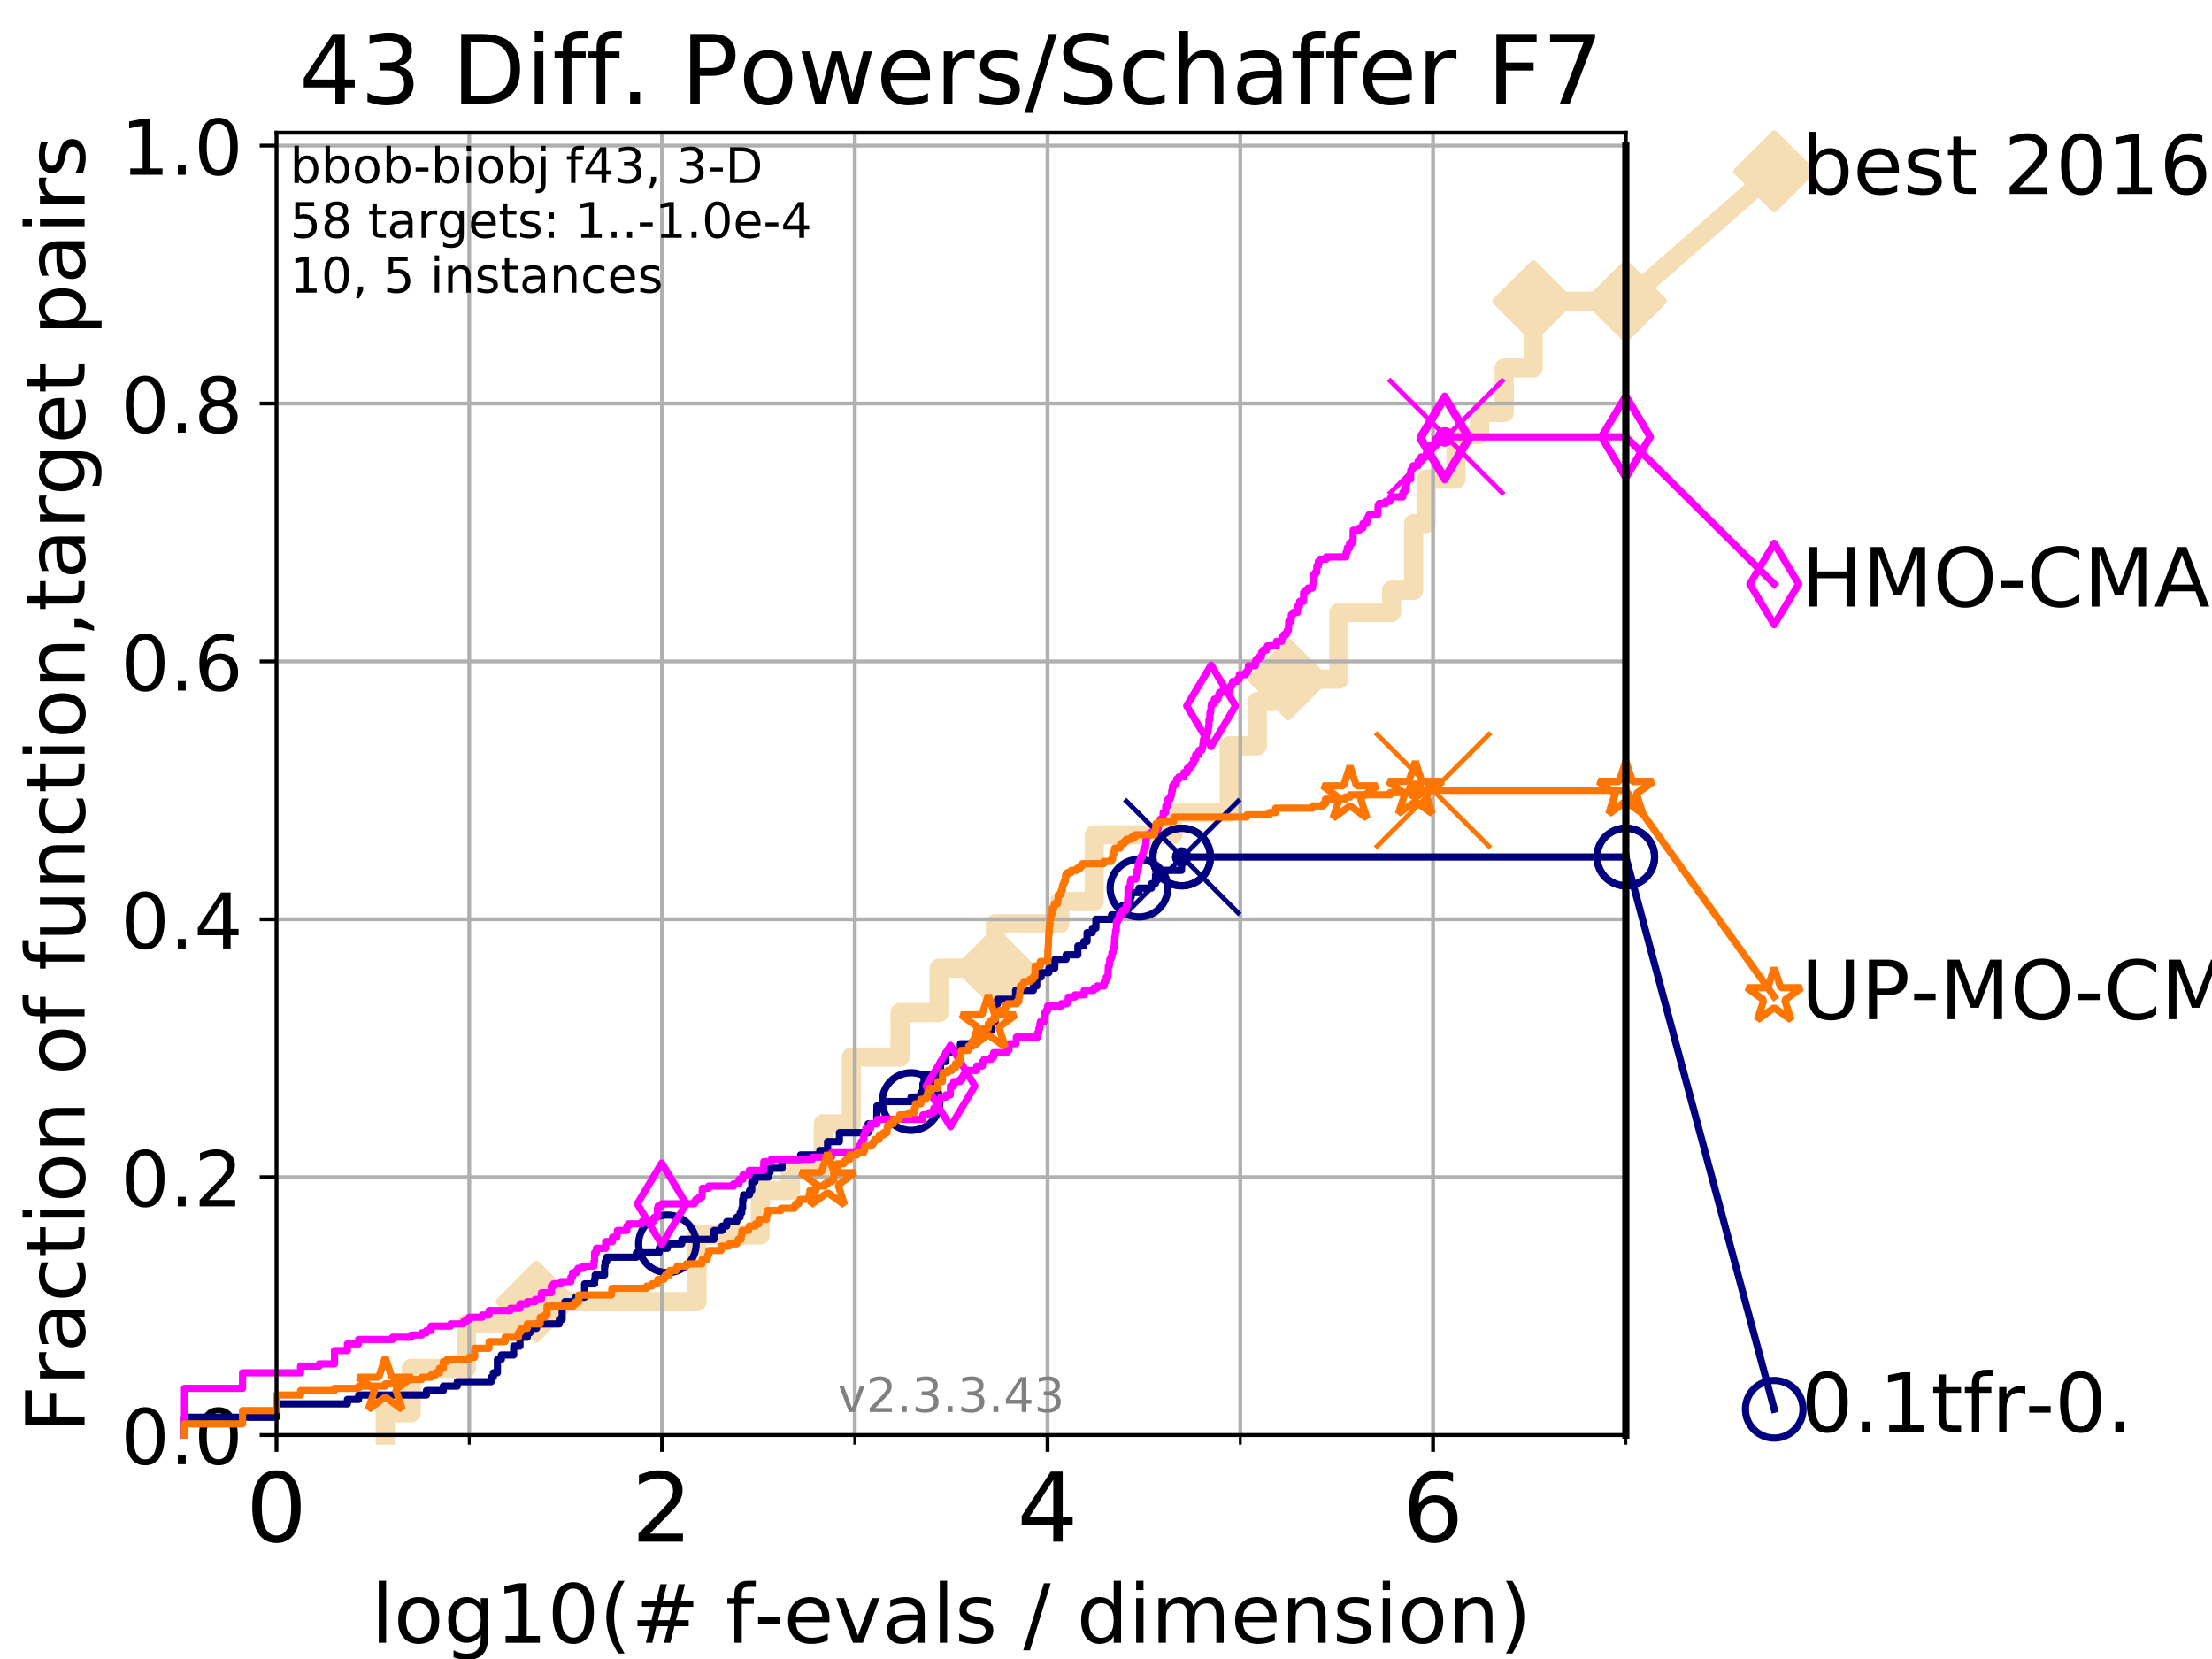 <?xml version="1.0" encoding="utf-8" standalone="no"?>
<!DOCTYPE svg PUBLIC "-//W3C//DTD SVG 1.1//EN"
  "http://www.w3.org/Graphics/SVG/1.1/DTD/svg11.dtd">
<!-- Created with matplotlib (https://matplotlib.org/) -->
<svg height="345.6pt" version="1.1" viewBox="0 0 460.8 345.6" width="460.8pt" xmlns="http://www.w3.org/2000/svg" xmlns:xlink="http://www.w3.org/1999/xlink">
 <defs>
  <style type="text/css">
*{stroke-linecap:butt;stroke-linejoin:round;}
  </style>
 </defs>
 <g id="figure_1">
  <g id="patch_1">
   <path d="M 0 345.6 
L 460.8 345.6 
L 460.8 0 
L 0 0 
z
" style="fill:#ffffff;"/>
  </g>
  <g id="axes_1">
   <g id="patch_2">
    <path d="M 57.6 298.944 
L 338.688 298.944 
L 338.688 27.648 
L 57.6 27.648 
z
" style="fill:#ffffff;"/>
   </g>
   <g id="line2d_1">
    <path d="M 80.259 298.944 
L 80.259 294.313 
L 85.667 294.313 
L 85.667 285.05 
L 97.164 285.05 
L 97.164 275.788 
L 111.768 275.788 
L 111.768 271.157 
L 145.213 271.157 
L 145.213 257.263 
L 158.394 257.263 
L 158.394 248.001 
L 164.663 248.001 
L 164.663 243.37 
L 171.485 243.37 
L 171.485 234.107 
L 177.342 234.107 
L 177.342 220.214 
L 187.477 220.214 
L 187.477 210.951 
L 195.655 210.951 
L 195.655 201.689 
L 207.347 201.689 
L 207.347 192.426 
L 220.783 192.426 
L 220.783 187.795 
L 227.964 187.795 
L 227.964 173.901 
L 244.337 173.901 
L 244.337 169.27 
L 256.061 169.27 
L 256.061 155.377 
L 261.943 155.377 
L 261.943 146.114 
L 268.401 146.114 
L 268.401 141.483 
L 278.92 141.483 
L 278.92 127.589 
L 289.886 127.589 
L 289.886 122.958 
L 294.484 122.958 
L 294.484 109.065 
L 297.083 109.065 
L 297.083 99.802 
L 303.321 99.802 
L 303.321 90.54 
L 308.23 90.54 
L 308.23 85.909 
L 313.364 85.909 
L 313.364 76.646 
L 319.402 76.646 
L 319.402 62.753 
L 338.688 62.753 
" style="fill:none;stroke:#f5deb3;stroke-linecap:square;stroke-width:4;"/>
   </g>
   <g id="line2d_2">
    <defs>
     <path d="M 0 7.778 
L 7.778 0 
L 0 -7.778 
L -7.778 0 
z
" id="m707a927f63" style="stroke:#f5deb3;stroke-linejoin:miter;stroke-width:1.5;"/>
    </defs>
    <g>
     <use style="fill:#f5deb3;stroke:#f5deb3;stroke-linejoin:miter;stroke-width:1.5;" x="111.768" xlink:href="#m707a927f63" y="271.157"/>
     <use style="fill:#f5deb3;stroke:#f5deb3;stroke-linejoin:miter;stroke-width:1.5;" x="207.347" xlink:href="#m707a927f63" y="201.689"/>
     <use style="fill:#f5deb3;stroke:#f5deb3;stroke-linejoin:miter;stroke-width:1.5;" x="268.401" xlink:href="#m707a927f63" y="141.483"/>
     <use style="fill:#f5deb3;stroke:#f5deb3;stroke-linejoin:miter;stroke-width:1.5;" x="319.402" xlink:href="#m707a927f63" y="62.753"/>
     <use style="fill:#f5deb3;stroke:#f5deb3;stroke-linejoin:miter;stroke-width:1.5;" x="338.688" xlink:href="#m707a927f63" y="62.753"/>
    </g>
   </g>
   <g id="line2d_3">
    <path style="fill:none;stroke:#f5deb3;stroke-linecap:square;stroke-width:4;"/>
    <g/>
   </g>
   <g id="line2d_4">
    <path d="M 338.688 62.753 
L 369.608 35.706 
" style="fill:none;stroke:#f5deb3;stroke-linecap:square;stroke-width:4;"/>
    <g>
     <use style="fill:#f5deb3;stroke:#f5deb3;stroke-linejoin:miter;stroke-width:1.5;" x="338.688" xlink:href="#m707a927f63" y="62.753"/>
     <use style="fill:#f5deb3;stroke:#f5deb3;stroke-linejoin:miter;stroke-width:1.5;" x="369.608" xlink:href="#m707a927f63" y="35.706"/>
    </g>
   </g>
   <g id="matplotlib.axis_1">
    <g id="xtick_1">
     <g id="line2d_5">
      <path clip-path="url(#pbc5fe033a6)" d="M 57.6 298.944 
L 57.6 27.648 
" style="fill:none;stroke:#b0b0b0;stroke-linecap:square;stroke-width:0.8;"/>
     </g>
     <g id="line2d_6">
      <defs>
       <path d="M 0 0 
L 0 3.5 
" id="mc2b627a2e1" style="stroke:#000000;stroke-width:0.8;"/>
      </defs>
      <g>
       <use style="stroke:#000000;stroke-width:0.8;" x="57.6" xlink:href="#mc2b627a2e1" y="298.944"/>
      </g>
     </g>
     <g id="text_1">
      <!-- 0 -->
      <defs>
       <path d="M 31.781 66.406 
Q 24.172 66.406 20.328 58.906 
Q 16.5 51.422 16.5 36.375 
Q 16.5 21.391 20.328 13.891 
Q 24.172 6.391 31.781 6.391 
Q 39.453 6.391 43.281 13.891 
Q 47.125 21.391 47.125 36.375 
Q 47.125 51.422 43.281 58.906 
Q 39.453 66.406 31.781 66.406 
z
M 31.781 74.219 
Q 44.047 74.219 50.516 64.516 
Q 56.984 54.828 56.984 36.375 
Q 56.984 17.969 50.516 8.266 
Q 44.047 -1.422 31.781 -1.422 
Q 19.531 -1.422 13.062 8.266 
Q 6.594 17.969 6.594 36.375 
Q 6.594 54.828 13.062 64.516 
Q 19.531 74.219 31.781 74.219 
z
" id="DejaVuSans-48"/>
      </defs>
      <g transform="translate(51.237 321.141)scale(0.2 -0.2)">
       <use xlink:href="#DejaVuSans-48"/>
      </g>
     </g>
    </g>
    <g id="xtick_2">
     <g id="line2d_7">
      <path clip-path="url(#pbc5fe033a6)" d="M 137.911 298.944 
L 137.911 27.648 
" style="fill:none;stroke:#b0b0b0;stroke-linecap:square;stroke-width:0.8;"/>
     </g>
     <g id="line2d_8">
      <g>
       <use style="stroke:#000000;stroke-width:0.8;" x="137.911" xlink:href="#mc2b627a2e1" y="298.944"/>
      </g>
     </g>
     <g id="text_2">
      <!-- 2 -->
      <defs>
       <path d="M 19.188 8.297 
L 53.609 8.297 
L 53.609 0 
L 7.328 0 
L 7.328 8.297 
Q 12.938 14.109 22.625 23.891 
Q 32.328 33.688 34.812 36.531 
Q 39.547 41.844 41.422 45.531 
Q 43.312 49.219 43.312 52.781 
Q 43.312 58.594 39.234 62.25 
Q 35.156 65.922 28.609 65.922 
Q 23.969 65.922 18.812 64.312 
Q 13.672 62.703 7.812 59.422 
L 7.812 69.391 
Q 13.766 71.781 18.938 73 
Q 24.125 74.219 28.422 74.219 
Q 39.75 74.219 46.484 68.547 
Q 53.219 62.891 53.219 53.422 
Q 53.219 48.922 51.531 44.891 
Q 49.859 40.875 45.406 35.406 
Q 44.188 33.984 37.641 27.219 
Q 31.109 20.453 19.188 8.297 
z
" id="DejaVuSans-50"/>
      </defs>
      <g transform="translate(131.548 321.141)scale(0.2 -0.2)">
       <use xlink:href="#DejaVuSans-50"/>
      </g>
     </g>
    </g>
    <g id="xtick_3">
     <g id="line2d_9">
      <path clip-path="url(#pbc5fe033a6)" d="M 218.222 298.944 
L 218.222 27.648 
" style="fill:none;stroke:#b0b0b0;stroke-linecap:square;stroke-width:0.8;"/>
     </g>
     <g id="line2d_10">
      <g>
       <use style="stroke:#000000;stroke-width:0.8;" x="218.222" xlink:href="#mc2b627a2e1" y="298.944"/>
      </g>
     </g>
     <g id="text_3">
      <!-- 4 -->
      <defs>
       <path d="M 37.797 64.312 
L 12.891 25.391 
L 37.797 25.391 
z
M 35.203 72.906 
L 47.609 72.906 
L 47.609 25.391 
L 58.016 25.391 
L 58.016 17.188 
L 47.609 17.188 
L 47.609 0 
L 37.797 0 
L 37.797 17.188 
L 4.891 17.188 
L 4.891 26.703 
z
" id="DejaVuSans-52"/>
      </defs>
      <g transform="translate(211.859 321.141)scale(0.2 -0.2)">
       <use xlink:href="#DejaVuSans-52"/>
      </g>
     </g>
    </g>
    <g id="xtick_4">
     <g id="line2d_11">
      <path clip-path="url(#pbc5fe033a6)" d="M 298.533 298.944 
L 298.533 27.648 
" style="fill:none;stroke:#b0b0b0;stroke-linecap:square;stroke-width:0.8;"/>
     </g>
     <g id="line2d_12">
      <g>
       <use style="stroke:#000000;stroke-width:0.8;" x="298.533" xlink:href="#mc2b627a2e1" y="298.944"/>
      </g>
     </g>
     <g id="text_4">
      <!-- 6 -->
      <defs>
       <path d="M 33.016 40.375 
Q 26.375 40.375 22.484 35.828 
Q 18.609 31.297 18.609 23.391 
Q 18.609 15.531 22.484 10.953 
Q 26.375 6.391 33.016 6.391 
Q 39.656 6.391 43.531 10.953 
Q 47.406 15.531 47.406 23.391 
Q 47.406 31.297 43.531 35.828 
Q 39.656 40.375 33.016 40.375 
z
M 52.594 71.297 
L 52.594 62.312 
Q 48.875 64.062 45.094 64.984 
Q 41.312 65.922 37.594 65.922 
Q 27.828 65.922 22.672 59.328 
Q 17.531 52.734 16.797 39.406 
Q 19.672 43.656 24.016 45.922 
Q 28.375 48.188 33.594 48.188 
Q 44.578 48.188 50.953 41.516 
Q 57.328 34.859 57.328 23.391 
Q 57.328 12.156 50.688 5.359 
Q 44.047 -1.422 33.016 -1.422 
Q 20.359 -1.422 13.672 8.266 
Q 6.984 17.969 6.984 36.375 
Q 6.984 53.656 15.188 63.938 
Q 23.391 74.219 37.203 74.219 
Q 40.922 74.219 44.703 73.484 
Q 48.484 72.75 52.594 71.297 
z
" id="DejaVuSans-54"/>
      </defs>
      <g transform="translate(292.17 321.141)scale(0.2 -0.2)">
       <use xlink:href="#DejaVuSans-54"/>
      </g>
     </g>
    </g>
    <g id="xtick_5">
     <g id="line2d_13">
      <path clip-path="url(#pbc5fe033a6)" d="M 97.755 298.944 
L 97.755 27.648 
" style="fill:none;stroke:#b0b0b0;stroke-linecap:square;stroke-width:0.8;"/>
     </g>
     <g id="line2d_14">
      <defs>
       <path d="M 0 0 
L 0 2 
" id="m912f881cb9" style="stroke:#000000;stroke-width:0.6;"/>
      </defs>
      <g>
       <use style="stroke:#000000;stroke-width:0.6;" x="97.755" xlink:href="#m912f881cb9" y="298.944"/>
      </g>
     </g>
    </g>
    <g id="xtick_6">
     <g id="line2d_15">
      <path clip-path="url(#pbc5fe033a6)" d="M 178.066 298.944 
L 178.066 27.648 
" style="fill:none;stroke:#b0b0b0;stroke-linecap:square;stroke-width:0.8;"/>
     </g>
     <g id="line2d_16">
      <g>
       <use style="stroke:#000000;stroke-width:0.6;" x="178.066" xlink:href="#m912f881cb9" y="298.944"/>
      </g>
     </g>
    </g>
    <g id="xtick_7">
     <g id="line2d_17">
      <path clip-path="url(#pbc5fe033a6)" d="M 258.377 298.944 
L 258.377 27.648 
" style="fill:none;stroke:#b0b0b0;stroke-linecap:square;stroke-width:0.8;"/>
     </g>
     <g id="line2d_18">
      <g>
       <use style="stroke:#000000;stroke-width:0.6;" x="258.377" xlink:href="#m912f881cb9" y="298.944"/>
      </g>
     </g>
    </g>
    <g id="xtick_8">
     <g id="line2d_19">
      <path clip-path="url(#pbc5fe033a6)" d="M 338.688 298.944 
L 338.688 27.648 
" style="fill:none;stroke:#b0b0b0;stroke-linecap:square;stroke-width:0.8;"/>
     </g>
     <g id="line2d_20">
      <g>
       <use style="stroke:#000000;stroke-width:0.6;" x="338.688" xlink:href="#m912f881cb9" y="298.944"/>
      </g>
     </g>
    </g>
    <g id="text_5">
     <!-- log10(# f-evals / dimension) -->
     <defs>
      <path d="M 9.422 75.984 
L 18.406 75.984 
L 18.406 0 
L 9.422 0 
z
" id="DejaVuSans-108"/>
      <path d="M 30.609 48.391 
Q 23.391 48.391 19.188 42.75 
Q 14.984 37.109 14.984 27.297 
Q 14.984 17.484 19.156 11.844 
Q 23.344 6.203 30.609 6.203 
Q 37.797 6.203 41.984 11.859 
Q 46.188 17.531 46.188 27.297 
Q 46.188 37.016 41.984 42.703 
Q 37.797 48.391 30.609 48.391 
z
M 30.609 56 
Q 42.328 56 49.016 48.375 
Q 55.719 40.766 55.719 27.297 
Q 55.719 13.875 49.016 6.219 
Q 42.328 -1.422 30.609 -1.422 
Q 18.844 -1.422 12.172 6.219 
Q 5.516 13.875 5.516 27.297 
Q 5.516 40.766 12.172 48.375 
Q 18.844 56 30.609 56 
z
" id="DejaVuSans-111"/>
      <path d="M 45.406 27.984 
Q 45.406 37.75 41.375 43.109 
Q 37.359 48.484 30.078 48.484 
Q 22.859 48.484 18.828 43.109 
Q 14.797 37.75 14.797 27.984 
Q 14.797 18.266 18.828 12.891 
Q 22.859 7.516 30.078 7.516 
Q 37.359 7.516 41.375 12.891 
Q 45.406 18.266 45.406 27.984 
z
M 54.391 6.781 
Q 54.391 -7.172 48.188 -13.984 
Q 42 -20.797 29.203 -20.797 
Q 24.469 -20.797 20.266 -20.094 
Q 16.062 -19.391 12.109 -17.922 
L 12.109 -9.188 
Q 16.062 -11.328 19.922 -12.344 
Q 23.781 -13.375 27.781 -13.375 
Q 36.625 -13.375 41.016 -8.766 
Q 45.406 -4.156 45.406 5.172 
L 45.406 9.625 
Q 42.625 4.781 38.281 2.391 
Q 33.938 0 27.875 0 
Q 17.828 0 11.672 7.656 
Q 5.516 15.328 5.516 27.984 
Q 5.516 40.672 11.672 48.328 
Q 17.828 56 27.875 56 
Q 33.938 56 38.281 53.609 
Q 42.625 51.219 45.406 46.391 
L 45.406 54.688 
L 54.391 54.688 
z
" id="DejaVuSans-103"/>
      <path d="M 12.406 8.297 
L 28.516 8.297 
L 28.516 63.922 
L 10.984 60.406 
L 10.984 69.391 
L 28.422 72.906 
L 38.281 72.906 
L 38.281 8.297 
L 54.391 8.297 
L 54.391 0 
L 12.406 0 
z
" id="DejaVuSans-49"/>
      <path d="M 31 75.875 
Q 24.469 64.656 21.281 53.656 
Q 18.109 42.672 18.109 31.391 
Q 18.109 20.125 21.312 9.062 
Q 24.516 -2 31 -13.188 
L 23.188 -13.188 
Q 15.875 -1.703 12.234 9.375 
Q 8.594 20.453 8.594 31.391 
Q 8.594 42.281 12.203 53.312 
Q 15.828 64.359 23.188 75.875 
z
" id="DejaVuSans-40"/>
      <path d="M 51.125 44 
L 36.922 44 
L 32.812 27.688 
L 47.125 27.688 
z
M 43.797 71.781 
L 38.719 51.516 
L 52.984 51.516 
L 58.109 71.781 
L 65.922 71.781 
L 60.891 51.516 
L 76.125 51.516 
L 76.125 44 
L 58.984 44 
L 54.984 27.688 
L 70.516 27.688 
L 70.516 20.219 
L 53.078 20.219 
L 48 0 
L 40.188 0 
L 45.219 20.219 
L 30.906 20.219 
L 25.875 0 
L 18.016 0 
L 23.094 20.219 
L 7.719 20.219 
L 7.719 27.688 
L 24.906 27.688 
L 29 44 
L 13.281 44 
L 13.281 51.516 
L 30.906 51.516 
L 35.891 71.781 
z
" id="DejaVuSans-35"/>
      <path id="DejaVuSans-32"/>
      <path d="M 37.109 75.984 
L 37.109 68.5 
L 28.516 68.5 
Q 23.688 68.5 21.797 66.547 
Q 19.922 64.594 19.922 59.516 
L 19.922 54.688 
L 34.719 54.688 
L 34.719 47.703 
L 19.922 47.703 
L 19.922 0 
L 10.891 0 
L 10.891 47.703 
L 2.297 47.703 
L 2.297 54.688 
L 10.891 54.688 
L 10.891 58.5 
Q 10.891 67.625 15.141 71.797 
Q 19.391 75.984 28.609 75.984 
z
" id="DejaVuSans-102"/>
      <path d="M 4.891 31.391 
L 31.203 31.391 
L 31.203 23.391 
L 4.891 23.391 
z
" id="DejaVuSans-45"/>
      <path d="M 56.203 29.594 
L 56.203 25.203 
L 14.891 25.203 
Q 15.484 15.922 20.484 11.062 
Q 25.484 6.203 34.422 6.203 
Q 39.594 6.203 44.453 7.469 
Q 49.312 8.734 54.109 11.281 
L 54.109 2.781 
Q 49.266 0.734 44.188 -0.344 
Q 39.109 -1.422 33.891 -1.422 
Q 20.797 -1.422 13.156 6.188 
Q 5.516 13.812 5.516 26.812 
Q 5.516 40.234 12.766 48.109 
Q 20.016 56 32.328 56 
Q 43.359 56 49.781 48.891 
Q 56.203 41.797 56.203 29.594 
z
M 47.219 32.234 
Q 47.125 39.594 43.094 43.984 
Q 39.062 48.391 32.422 48.391 
Q 24.906 48.391 20.391 44.141 
Q 15.875 39.891 15.188 32.172 
z
" id="DejaVuSans-101"/>
      <path d="M 2.984 54.688 
L 12.5 54.688 
L 29.594 8.797 
L 46.688 54.688 
L 56.203 54.688 
L 35.688 0 
L 23.484 0 
z
" id="DejaVuSans-118"/>
      <path d="M 34.281 27.484 
Q 23.391 27.484 19.188 25 
Q 14.984 22.516 14.984 16.5 
Q 14.984 11.719 18.141 8.906 
Q 21.297 6.109 26.703 6.109 
Q 34.188 6.109 38.703 11.406 
Q 43.219 16.703 43.219 25.484 
L 43.219 27.484 
z
M 52.203 31.203 
L 52.203 0 
L 43.219 0 
L 43.219 8.297 
Q 40.141 3.328 35.547 0.953 
Q 30.953 -1.422 24.312 -1.422 
Q 15.922 -1.422 10.953 3.297 
Q 6 8.016 6 15.922 
Q 6 25.141 12.172 29.828 
Q 18.359 34.516 30.609 34.516 
L 43.219 34.516 
L 43.219 35.406 
Q 43.219 41.609 39.141 45 
Q 35.062 48.391 27.688 48.391 
Q 23 48.391 18.547 47.266 
Q 14.109 46.141 10.016 43.891 
L 10.016 52.203 
Q 14.938 54.109 19.578 55.047 
Q 24.219 56 28.609 56 
Q 40.484 56 46.344 49.844 
Q 52.203 43.703 52.203 31.203 
z
" id="DejaVuSans-97"/>
      <path d="M 44.281 53.078 
L 44.281 44.578 
Q 40.484 46.531 36.375 47.5 
Q 32.281 48.484 27.875 48.484 
Q 21.188 48.484 17.844 46.438 
Q 14.5 44.391 14.5 40.281 
Q 14.5 37.156 16.891 35.375 
Q 19.281 33.594 26.516 31.984 
L 29.594 31.297 
Q 39.156 29.25 43.188 25.516 
Q 47.219 21.781 47.219 15.094 
Q 47.219 7.469 41.188 3.016 
Q 35.156 -1.422 24.609 -1.422 
Q 20.219 -1.422 15.453 -0.562 
Q 10.688 0.297 5.422 2 
L 5.422 11.281 
Q 10.406 8.688 15.234 7.391 
Q 20.062 6.109 24.812 6.109 
Q 31.156 6.109 34.562 8.281 
Q 37.984 10.453 37.984 14.406 
Q 37.984 18.062 35.516 20.016 
Q 33.062 21.969 24.703 23.781 
L 21.578 24.516 
Q 13.234 26.266 9.516 29.906 
Q 5.812 33.547 5.812 39.891 
Q 5.812 47.609 11.281 51.797 
Q 16.75 56 26.812 56 
Q 31.781 56 36.172 55.266 
Q 40.578 54.547 44.281 53.078 
z
" id="DejaVuSans-115"/>
      <path d="M 25.391 72.906 
L 33.688 72.906 
L 8.297 -9.281 
L 0 -9.281 
z
" id="DejaVuSans-47"/>
      <path d="M 45.406 46.391 
L 45.406 75.984 
L 54.391 75.984 
L 54.391 0 
L 45.406 0 
L 45.406 8.203 
Q 42.578 3.328 38.25 0.953 
Q 33.938 -1.422 27.875 -1.422 
Q 17.969 -1.422 11.734 6.484 
Q 5.516 14.406 5.516 27.297 
Q 5.516 40.188 11.734 48.094 
Q 17.969 56 27.875 56 
Q 33.938 56 38.25 53.625 
Q 42.578 51.266 45.406 46.391 
z
M 14.797 27.297 
Q 14.797 17.391 18.875 11.75 
Q 22.953 6.109 30.078 6.109 
Q 37.203 6.109 41.297 11.75 
Q 45.406 17.391 45.406 27.297 
Q 45.406 37.203 41.297 42.844 
Q 37.203 48.484 30.078 48.484 
Q 22.953 48.484 18.875 42.844 
Q 14.797 37.203 14.797 27.297 
z
" id="DejaVuSans-100"/>
      <path d="M 9.422 54.688 
L 18.406 54.688 
L 18.406 0 
L 9.422 0 
z
M 9.422 75.984 
L 18.406 75.984 
L 18.406 64.594 
L 9.422 64.594 
z
" id="DejaVuSans-105"/>
      <path d="M 52 44.188 
Q 55.375 50.25 60.062 53.125 
Q 64.75 56 71.094 56 
Q 79.641 56 84.281 50.016 
Q 88.922 44.047 88.922 33.016 
L 88.922 0 
L 79.891 0 
L 79.891 32.719 
Q 79.891 40.578 77.094 44.375 
Q 74.312 48.188 68.609 48.188 
Q 61.625 48.188 57.562 43.547 
Q 53.516 38.922 53.516 30.906 
L 53.516 0 
L 44.484 0 
L 44.484 32.719 
Q 44.484 40.625 41.703 44.406 
Q 38.922 48.188 33.109 48.188 
Q 26.219 48.188 22.156 43.531 
Q 18.109 38.875 18.109 30.906 
L 18.109 0 
L 9.078 0 
L 9.078 54.688 
L 18.109 54.688 
L 18.109 46.188 
Q 21.188 51.219 25.484 53.609 
Q 29.781 56 35.688 56 
Q 41.656 56 45.828 52.969 
Q 50 49.953 52 44.188 
z
" id="DejaVuSans-109"/>
      <path d="M 54.891 33.016 
L 54.891 0 
L 45.906 0 
L 45.906 32.719 
Q 45.906 40.484 42.875 44.328 
Q 39.844 48.188 33.797 48.188 
Q 26.516 48.188 22.312 43.547 
Q 18.109 38.922 18.109 30.906 
L 18.109 0 
L 9.078 0 
L 9.078 54.688 
L 18.109 54.688 
L 18.109 46.188 
Q 21.344 51.125 25.703 53.562 
Q 30.078 56 35.797 56 
Q 45.219 56 50.047 50.172 
Q 54.891 44.344 54.891 33.016 
z
" id="DejaVuSans-110"/>
      <path d="M 8.016 75.875 
L 15.828 75.875 
Q 23.141 64.359 26.781 53.312 
Q 30.422 42.281 30.422 31.391 
Q 30.422 20.453 26.781 9.375 
Q 23.141 -1.703 15.828 -13.188 
L 8.016 -13.188 
Q 14.5 -2 17.703 9.062 
Q 20.906 20.125 20.906 31.391 
Q 20.906 42.672 17.703 53.656 
Q 14.5 64.656 8.016 75.875 
z
" id="DejaVuSans-41"/>
     </defs>
     <g transform="translate(77.303 342.218)scale(0.17 -0.17)">
      <use xlink:href="#DejaVuSans-108"/>
      <use x="27.783" xlink:href="#DejaVuSans-111"/>
      <use x="88.965" xlink:href="#DejaVuSans-103"/>
      <use x="152.441" xlink:href="#DejaVuSans-49"/>
      <use x="216.064" xlink:href="#DejaVuSans-48"/>
      <use x="279.688" xlink:href="#DejaVuSans-40"/>
      <use x="318.701" xlink:href="#DejaVuSans-35"/>
      <use x="402.49" xlink:href="#DejaVuSans-32"/>
      <use x="434.277" xlink:href="#DejaVuSans-102"/>
      <use x="469.404" xlink:href="#DejaVuSans-45"/>
      <use x="505.488" xlink:href="#DejaVuSans-101"/>
      <use x="567.012" xlink:href="#DejaVuSans-118"/>
      <use x="626.191" xlink:href="#DejaVuSans-97"/>
      <use x="687.471" xlink:href="#DejaVuSans-108"/>
      <use x="715.254" xlink:href="#DejaVuSans-115"/>
      <use x="767.354" xlink:href="#DejaVuSans-32"/>
      <use x="799.141" xlink:href="#DejaVuSans-47"/>
      <use x="832.832" xlink:href="#DejaVuSans-32"/>
      <use x="864.619" xlink:href="#DejaVuSans-100"/>
      <use x="928.096" xlink:href="#DejaVuSans-105"/>
      <use x="955.879" xlink:href="#DejaVuSans-109"/>
      <use x="1053.291" xlink:href="#DejaVuSans-101"/>
      <use x="1114.814" xlink:href="#DejaVuSans-110"/>
      <use x="1178.193" xlink:href="#DejaVuSans-115"/>
      <use x="1230.293" xlink:href="#DejaVuSans-105"/>
      <use x="1258.076" xlink:href="#DejaVuSans-111"/>
      <use x="1319.258" xlink:href="#DejaVuSans-110"/>
      <use x="1382.637" xlink:href="#DejaVuSans-41"/>
     </g>
    </g>
   </g>
   <g id="matplotlib.axis_2">
    <g id="ytick_1">
     <g id="line2d_21">
      <path clip-path="url(#pbc5fe033a6)" d="M 57.6 298.944 
L 338.688 298.944 
" style="fill:none;stroke:#b0b0b0;stroke-linecap:square;stroke-width:0.8;"/>
     </g>
     <g id="line2d_22">
      <defs>
       <path d="M 0 0 
L -3.5 0 
" id="m4a6cc1f3d3" style="stroke:#000000;stroke-width:0.8;"/>
      </defs>
      <g>
       <use style="stroke:#000000;stroke-width:0.8;" x="57.6" xlink:href="#m4a6cc1f3d3" y="298.944"/>
      </g>
     </g>
     <g id="text_6">
      <!-- 0.0 -->
      <defs>
       <path d="M 10.688 12.406 
L 21 12.406 
L 21 0 
L 10.688 0 
z
" id="DejaVuSans-46"/>
      </defs>
      <g transform="translate(25.155 305.023)scale(0.16 -0.16)">
       <use xlink:href="#DejaVuSans-48"/>
       <use x="63.623" xlink:href="#DejaVuSans-46"/>
       <use x="95.41" xlink:href="#DejaVuSans-48"/>
      </g>
     </g>
    </g>
    <g id="ytick_2">
     <g id="line2d_23">
      <path clip-path="url(#pbc5fe033a6)" d="M 57.6 245.222 
L 338.688 245.222 
" style="fill:none;stroke:#b0b0b0;stroke-linecap:square;stroke-width:0.8;"/>
     </g>
     <g id="line2d_24">
      <g>
       <use style="stroke:#000000;stroke-width:0.8;" x="57.6" xlink:href="#m4a6cc1f3d3" y="245.222"/>
      </g>
     </g>
     <g id="text_7">
      <!-- 0.2 -->
      <g transform="translate(25.155 251.301)scale(0.16 -0.16)">
       <use xlink:href="#DejaVuSans-48"/>
       <use x="63.623" xlink:href="#DejaVuSans-46"/>
       <use x="95.41" xlink:href="#DejaVuSans-50"/>
      </g>
     </g>
    </g>
    <g id="ytick_3">
     <g id="line2d_25">
      <path clip-path="url(#pbc5fe033a6)" d="M 57.6 191.5 
L 338.688 191.5 
" style="fill:none;stroke:#b0b0b0;stroke-linecap:square;stroke-width:0.8;"/>
     </g>
     <g id="line2d_26">
      <g>
       <use style="stroke:#000000;stroke-width:0.8;" x="57.6" xlink:href="#m4a6cc1f3d3" y="191.5"/>
      </g>
     </g>
     <g id="text_8">
      <!-- 0.4 -->
      <g transform="translate(25.155 197.579)scale(0.16 -0.16)">
       <use xlink:href="#DejaVuSans-48"/>
       <use x="63.623" xlink:href="#DejaVuSans-46"/>
       <use x="95.41" xlink:href="#DejaVuSans-52"/>
      </g>
     </g>
    </g>
    <g id="ytick_4">
     <g id="line2d_27">
      <path clip-path="url(#pbc5fe033a6)" d="M 57.6 137.778 
L 338.688 137.778 
" style="fill:none;stroke:#b0b0b0;stroke-linecap:square;stroke-width:0.8;"/>
     </g>
     <g id="line2d_28">
      <g>
       <use style="stroke:#000000;stroke-width:0.8;" x="57.6" xlink:href="#m4a6cc1f3d3" y="137.778"/>
      </g>
     </g>
     <g id="text_9">
      <!-- 0.6 -->
      <g transform="translate(25.155 143.857)scale(0.16 -0.16)">
       <use xlink:href="#DejaVuSans-48"/>
       <use x="63.623" xlink:href="#DejaVuSans-46"/>
       <use x="95.41" xlink:href="#DejaVuSans-54"/>
      </g>
     </g>
    </g>
    <g id="ytick_5">
     <g id="line2d_29">
      <path clip-path="url(#pbc5fe033a6)" d="M 57.6 84.056 
L 338.688 84.056 
" style="fill:none;stroke:#b0b0b0;stroke-linecap:square;stroke-width:0.8;"/>
     </g>
     <g id="line2d_30">
      <g>
       <use style="stroke:#000000;stroke-width:0.8;" x="57.6" xlink:href="#m4a6cc1f3d3" y="84.056"/>
      </g>
     </g>
     <g id="text_10">
      <!-- 0.8 -->
      <defs>
       <path d="M 31.781 34.625 
Q 24.75 34.625 20.719 30.859 
Q 16.703 27.094 16.703 20.516 
Q 16.703 13.922 20.719 10.156 
Q 24.75 6.391 31.781 6.391 
Q 38.812 6.391 42.859 10.172 
Q 46.922 13.969 46.922 20.516 
Q 46.922 27.094 42.891 30.859 
Q 38.875 34.625 31.781 34.625 
z
M 21.922 38.812 
Q 15.578 40.375 12.031 44.719 
Q 8.5 49.078 8.5 55.328 
Q 8.5 64.062 14.719 69.141 
Q 20.953 74.219 31.781 74.219 
Q 42.672 74.219 48.875 69.141 
Q 55.078 64.062 55.078 55.328 
Q 55.078 49.078 51.531 44.719 
Q 48 40.375 41.703 38.812 
Q 48.828 37.156 52.797 32.312 
Q 56.781 27.484 56.781 20.516 
Q 56.781 9.906 50.312 4.234 
Q 43.844 -1.422 31.781 -1.422 
Q 19.734 -1.422 13.25 4.234 
Q 6.781 9.906 6.781 20.516 
Q 6.781 27.484 10.781 32.312 
Q 14.797 37.156 21.922 38.812 
z
M 18.312 54.391 
Q 18.312 48.734 21.844 45.562 
Q 25.391 42.391 31.781 42.391 
Q 38.141 42.391 41.719 45.562 
Q 45.312 48.734 45.312 54.391 
Q 45.312 60.062 41.719 63.234 
Q 38.141 66.406 31.781 66.406 
Q 25.391 66.406 21.844 63.234 
Q 18.312 60.062 18.312 54.391 
z
" id="DejaVuSans-56"/>
      </defs>
      <g transform="translate(25.155 90.135)scale(0.16 -0.16)">
       <use xlink:href="#DejaVuSans-48"/>
       <use x="63.623" xlink:href="#DejaVuSans-46"/>
       <use x="95.41" xlink:href="#DejaVuSans-56"/>
      </g>
     </g>
    </g>
    <g id="ytick_6">
     <g id="line2d_31">
      <path clip-path="url(#pbc5fe033a6)" d="M 57.6 30.334 
L 338.688 30.334 
" style="fill:none;stroke:#b0b0b0;stroke-linecap:square;stroke-width:0.8;"/>
     </g>
     <g id="line2d_32">
      <g>
       <use style="stroke:#000000;stroke-width:0.8;" x="57.6" xlink:href="#m4a6cc1f3d3" y="30.334"/>
      </g>
     </g>
     <g id="text_11">
      <!-- 1.0 -->
      <g transform="translate(25.155 36.413)scale(0.16 -0.16)">
       <use xlink:href="#DejaVuSans-49"/>
       <use x="63.623" xlink:href="#DejaVuSans-46"/>
       <use x="95.41" xlink:href="#DejaVuSans-48"/>
      </g>
     </g>
    </g>
    <g id="text_12">
     <!-- Fraction of function,target pairs -->
     <defs>
      <path d="M 9.812 72.906 
L 51.703 72.906 
L 51.703 64.594 
L 19.672 64.594 
L 19.672 43.109 
L 48.578 43.109 
L 48.578 34.812 
L 19.672 34.812 
L 19.672 0 
L 9.812 0 
z
" id="DejaVuSans-70"/>
      <path d="M 41.109 46.297 
Q 39.594 47.172 37.812 47.578 
Q 36.031 48 33.891 48 
Q 26.266 48 22.188 43.047 
Q 18.109 38.094 18.109 28.812 
L 18.109 0 
L 9.078 0 
L 9.078 54.688 
L 18.109 54.688 
L 18.109 46.188 
Q 20.953 51.172 25.484 53.578 
Q 30.031 56 36.531 56 
Q 37.453 56 38.578 55.875 
Q 39.703 55.766 41.062 55.516 
z
" id="DejaVuSans-114"/>
      <path d="M 48.781 52.594 
L 48.781 44.188 
Q 44.969 46.297 41.141 47.344 
Q 37.312 48.391 33.406 48.391 
Q 24.656 48.391 19.812 42.844 
Q 14.984 37.312 14.984 27.297 
Q 14.984 17.281 19.812 11.734 
Q 24.656 6.203 33.406 6.203 
Q 37.312 6.203 41.141 7.25 
Q 44.969 8.297 48.781 10.406 
L 48.781 2.094 
Q 45.016 0.344 40.984 -0.531 
Q 36.969 -1.422 32.422 -1.422 
Q 20.062 -1.422 12.781 6.344 
Q 5.516 14.109 5.516 27.297 
Q 5.516 40.672 12.859 48.328 
Q 20.219 56 33.016 56 
Q 37.156 56 41.109 55.141 
Q 45.062 54.297 48.781 52.594 
z
" id="DejaVuSans-99"/>
      <path d="M 18.312 70.219 
L 18.312 54.688 
L 36.812 54.688 
L 36.812 47.703 
L 18.312 47.703 
L 18.312 18.016 
Q 18.312 11.328 20.141 9.422 
Q 21.969 7.516 27.594 7.516 
L 36.812 7.516 
L 36.812 0 
L 27.594 0 
Q 17.188 0 13.234 3.875 
Q 9.281 7.766 9.281 18.016 
L 9.281 47.703 
L 2.688 47.703 
L 2.688 54.688 
L 9.281 54.688 
L 9.281 70.219 
z
" id="DejaVuSans-116"/>
      <path d="M 8.5 21.578 
L 8.5 54.688 
L 17.484 54.688 
L 17.484 21.922 
Q 17.484 14.156 20.5 10.266 
Q 23.531 6.391 29.594 6.391 
Q 36.859 6.391 41.078 11.031 
Q 45.312 15.672 45.312 23.688 
L 45.312 54.688 
L 54.297 54.688 
L 54.297 0 
L 45.312 0 
L 45.312 8.406 
Q 42.047 3.422 37.719 1 
Q 33.406 -1.422 27.688 -1.422 
Q 18.266 -1.422 13.375 4.438 
Q 8.5 10.297 8.5 21.578 
z
M 31.109 56 
z
" id="DejaVuSans-117"/>
      <path d="M 11.719 12.406 
L 22.016 12.406 
L 22.016 4 
L 14.016 -11.625 
L 7.719 -11.625 
L 11.719 4 
z
" id="DejaVuSans-44"/>
      <path d="M 18.109 8.203 
L 18.109 -20.797 
L 9.078 -20.797 
L 9.078 54.688 
L 18.109 54.688 
L 18.109 46.391 
Q 20.953 51.266 25.266 53.625 
Q 29.594 56 35.594 56 
Q 45.562 56 51.781 48.094 
Q 58.016 40.188 58.016 27.297 
Q 58.016 14.406 51.781 6.484 
Q 45.562 -1.422 35.594 -1.422 
Q 29.594 -1.422 25.266 0.953 
Q 20.953 3.328 18.109 8.203 
z
M 48.688 27.297 
Q 48.688 37.203 44.609 42.844 
Q 40.531 48.484 33.406 48.484 
Q 26.266 48.484 22.188 42.844 
Q 18.109 37.203 18.109 27.297 
Q 18.109 17.391 22.188 11.75 
Q 26.266 6.109 33.406 6.109 
Q 40.531 6.109 44.609 11.75 
Q 48.688 17.391 48.688 27.297 
z
" id="DejaVuSans-112"/>
     </defs>
     <g transform="translate(17.62 298.435)rotate(-90)scale(0.17 -0.17)">
      <use xlink:href="#DejaVuSans-70"/>
      <use x="57.41" xlink:href="#DejaVuSans-114"/>
      <use x="98.523" xlink:href="#DejaVuSans-97"/>
      <use x="159.803" xlink:href="#DejaVuSans-99"/>
      <use x="214.783" xlink:href="#DejaVuSans-116"/>
      <use x="253.992" xlink:href="#DejaVuSans-105"/>
      <use x="281.775" xlink:href="#DejaVuSans-111"/>
      <use x="342.957" xlink:href="#DejaVuSans-110"/>
      <use x="406.336" xlink:href="#DejaVuSans-32"/>
      <use x="438.123" xlink:href="#DejaVuSans-111"/>
      <use x="499.305" xlink:href="#DejaVuSans-102"/>
      <use x="534.51" xlink:href="#DejaVuSans-32"/>
      <use x="566.297" xlink:href="#DejaVuSans-102"/>
      <use x="601.502" xlink:href="#DejaVuSans-117"/>
      <use x="664.881" xlink:href="#DejaVuSans-110"/>
      <use x="728.26" xlink:href="#DejaVuSans-99"/>
      <use x="783.24" xlink:href="#DejaVuSans-116"/>
      <use x="822.449" xlink:href="#DejaVuSans-105"/>
      <use x="850.232" xlink:href="#DejaVuSans-111"/>
      <use x="911.414" xlink:href="#DejaVuSans-110"/>
      <use x="974.793" xlink:href="#DejaVuSans-44"/>
      <use x="1006.58" xlink:href="#DejaVuSans-116"/>
      <use x="1045.789" xlink:href="#DejaVuSans-97"/>
      <use x="1107.068" xlink:href="#DejaVuSans-114"/>
      <use x="1148.166" xlink:href="#DejaVuSans-103"/>
      <use x="1211.643" xlink:href="#DejaVuSans-101"/>
      <use x="1273.166" xlink:href="#DejaVuSans-116"/>
      <use x="1312.375" xlink:href="#DejaVuSans-32"/>
      <use x="1344.162" xlink:href="#DejaVuSans-112"/>
      <use x="1407.639" xlink:href="#DejaVuSans-97"/>
      <use x="1468.918" xlink:href="#DejaVuSans-105"/>
      <use x="1496.701" xlink:href="#DejaVuSans-114"/>
      <use x="1537.814" xlink:href="#DejaVuSans-115"/>
     </g>
    </g>
   </g>
   <g id="line2d_33">
    <defs>
     <path d="M 0 1.5 
C 0.398 1.5 0.779 1.342 1.061 1.061 
C 1.342 0.779 1.5 0.398 1.5 0 
C 1.5 -0.398 1.342 -0.779 1.061 -1.061 
C 0.779 -1.342 0.398 -1.5 0 -1.5 
C -0.398 -1.5 -0.779 -1.342 -1.061 -1.061 
C -1.342 -0.779 -1.5 -0.398 -1.5 0 
C -1.5 0.398 -1.342 0.779 -1.061 1.061 
C -0.779 1.342 -0.398 1.5 0 1.5 
z
" id="m981ce7f82b" style="stroke:#f5deb3;"/>
    </defs>
    <g>
     <use style="fill:#f5deb3;stroke:#f5deb3;" x="319.402" xlink:href="#m981ce7f82b" y="62.753"/>
     <use style="fill:#f5deb3;stroke:#f5deb3;" x="319.402" xlink:href="#m981ce7f82b" y="62.753"/>
    </g>
   </g>
   <g id="line2d_34">
    <defs>
     <path d="M 0 1.5 
C 0.398 1.5 0.779 1.342 1.061 1.061 
C 1.342 0.779 1.5 0.398 1.5 0 
C 1.5 -0.398 1.342 -0.779 1.061 -1.061 
C 0.779 -1.342 0.398 -1.5 0 -1.5 
C -0.398 -1.5 -0.779 -1.342 -1.061 -1.061 
C -1.342 -0.779 -1.5 -0.398 -1.5 0 
C -1.5 0.398 -1.342 0.779 -1.061 1.061 
C -0.779 1.342 -0.398 1.5 0 1.5 
z
" id="m7c7430e2a5" style="stroke:#000080;"/>
    </defs>
    <g>
     <use style="fill:#000080;stroke:#000080;" x="246.161" xlink:href="#m7c7430e2a5" y="178.533"/>
     <use style="fill:#000080;stroke:#000080;" x="246.161" xlink:href="#m7c7430e2a5" y="178.533"/>
    </g>
   </g>
   <g id="line2d_35">
    <path d="M 38.441 298.944 
L 38.441 295.239 
L 57.6 295.239 
L 57.6 292.46 
L 72.376 292.46 
L 72.376 291.534 
L 74.705 291.534 
L 74.705 290.608 
L 88.847 290.608 
L 88.847 289.682 
L 92.347 289.682 
L 92.347 288.755 
L 95.26 288.755 
L 95.26 287.829 
L 102.331 287.829 
L 102.331 286.903 
L 102.772 286.903 
L 102.772 285.977 
L 103.623 285.977 
L 103.623 283.198 
L 104.435 283.198 
L 104.435 282.272 
L 107.009 282.272 
L 107.009 280.419 
L 108.326 280.419 
L 108.326 278.567 
L 109.843 278.567 
L 109.843 277.64 
L 110.415 277.64 
L 110.415 276.714 
L 111.768 276.714 
L 111.768 275.788 
L 116.523 275.788 
L 116.523 274.862 
L 117.107 274.862 
L 117.107 272.083 
L 117.673 272.083 
L 117.673 271.157 
L 119.932 271.157 
L 119.932 270.231 
L 121.785 270.231 
L 121.785 267.452 
L 123.856 267.452 
L 123.856 266.526 
L 123.985 266.526 
L 123.985 265.599 
L 125.939 265.599 
L 125.939 263.747 
L 126.054 263.747 
L 126.054 262.821 
L 126.395 262.821 
L 126.395 261.894 
L 132.581 261.894 
L 132.581 260.968 
L 137.32 260.968 
L 137.32 260.042 
L 139.036 260.042 
L 139.036 259.116 
L 142.033 259.116 
L 142.033 258.189 
L 148.733 258.189 
L 148.733 256.337 
L 150.401 256.337 
L 150.401 255.411 
L 151.395 255.411 
L 151.395 254.484 
L 153.49 254.484 
L 153.49 253.558 
L 154.19 253.558 
L 154.19 252.632 
L 154.53 252.632 
L 154.53 251.706 
L 154.708 251.706 
L 154.708 249.853 
L 154.885 249.853 
L 154.885 248.927 
L 156.135 248.927 
L 156.135 248.001 
L 156.599 248.001 
L 156.599 246.148 
L 157.282 246.148 
L 157.282 245.222 
L 160.087 245.222 
L 160.087 244.296 
L 160.394 244.296 
L 160.394 243.37 
L 162.91 243.37 
L 162.91 241.517 
L 166.774 241.517 
L 166.774 240.591 
L 170.785 240.591 
L 170.785 239.665 
L 172.394 239.665 
L 172.394 237.812 
L 174.859 237.812 
L 174.859 235.96 
L 180.854 235.96 
L 180.854 234.107 
L 182.637 234.107 
L 182.673 230.402 
L 183.826 230.402 
L 183.826 229.476 
L 189.79 229.476 
L 189.79 228.55 
L 191.822 228.55 
L 191.822 227.623 
L 192.255 227.623 
L 192.255 225.771 
L 192.483 225.771 
L 192.483 223.918 
L 195.897 223.918 
L 195.964 221.14 
L 197.052 221.14 
L 197.052 219.287 
L 200.067 219.287 
L 200.067 217.435 
L 203.419 217.435 
L 203.501 214.656 
L 206.584 214.656 
L 206.584 212.804 
L 207.331 212.804 
L 207.331 210.951 
L 207.618 210.951 
L 207.618 209.099 
L 207.807 209.099 
L 207.807 208.172 
L 211.568 208.172 
L 211.568 206.32 
L 215.262 206.32 
L 215.262 205.394 
L 215.977 205.394 
L 215.977 203.541 
L 216.889 203.541 
L 216.889 202.615 
L 218.504 202.615 
L 218.504 201.689 
L 219.721 201.689 
L 219.777 199.836 
L 222.085 199.836 
L 222.085 198.91 
L 224.539 198.91 
L 224.539 197.057 
L 225.773 197.057 
L 225.773 196.131 
L 226.456 196.131 
L 226.456 194.279 
L 227.574 194.279 
L 227.574 193.353 
L 228.297 193.353 
L 228.297 191.5 
L 231.56 191.5 
L 231.56 190.574 
L 233.705 190.574 
L 233.705 188.721 
L 235.457 188.721 
L 235.457 186.869 
L 235.653 186.869 
L 235.653 185.943 
L 237.264 185.943 
L 237.264 185.016 
L 239.875 185.016 
L 239.875 184.09 
L 240.691 184.09 
L 240.718 182.238 
L 242.131 182.238 
L 242.131 181.311 
L 246.135 181.311 
L 246.161 178.533 
L 338.688 178.533 
L 338.688 178.533 
" style="fill:none;stroke:#000080;stroke-linecap:square;stroke-width:1.5;"/>
   </g>
   <g id="line2d_36">
    <defs>
     <path d="M 0 6 
C 1.591 6 3.117 5.368 4.243 4.243 
C 5.368 3.117 6 1.591 6 0 
C 6 -1.591 5.368 -3.117 4.243 -4.243 
C 3.117 -5.368 1.591 -6 0 -6 
C -1.591 -6 -3.117 -5.368 -4.243 -4.243 
C -5.368 -3.117 -6 -1.591 -6 0 
C -6 1.591 -5.368 3.117 -4.243 4.243 
C -3.117 5.368 -1.591 6 0 6 
z
" id="mf628dd7fa9" style="stroke:#000080;stroke-width:1.5;"/>
    </defs>
    <g>
     <use style="fill-opacity:0;stroke:#000080;stroke-width:1.5;" x="139.036" xlink:href="#mf628dd7fa9" y="259.116"/>
     <use style="fill-opacity:0;stroke:#000080;stroke-width:1.5;" x="189.79" xlink:href="#mf628dd7fa9" y="229.476"/>
     <use style="fill-opacity:0;stroke:#000080;stroke-width:1.5;" x="237.264" xlink:href="#mf628dd7fa9" y="185.016"/>
     <use style="fill-opacity:0;stroke:#000080;stroke-width:1.5;" x="246.161" xlink:href="#mf628dd7fa9" y="178.533"/>
     <use style="fill-opacity:0;stroke:#000080;stroke-width:1.5;" x="246.161" xlink:href="#mf628dd7fa9" y="178.533"/>
     <use style="fill-opacity:0;stroke:#000080;stroke-width:1.5;" x="338.688" xlink:href="#mf628dd7fa9" y="178.533"/>
    </g>
   </g>
   <g id="line2d_37">
    <path style="fill:none;stroke:#000080;stroke-linecap:square;stroke-width:1.5;"/>
    <g/>
   </g>
   <g id="line2d_38">
    <path clip-path="url(#pbc5fe033a6)" d="M 246.29 178.533 
" style="fill:none;stroke:#000080;stroke-linecap:square;stroke-width:1.5;"/>
    <defs>
     <path d="M -12 12 
L 12 -12 
M -12 -12 
L 12 12 
" id="m2bc6f13971" style="stroke:#000080;"/>
    </defs>
    <g clip-path="url(#pbc5fe033a6)">
     <use style="fill:#000080;stroke:#000080;" x="246.29" xlink:href="#m2bc6f13971" y="178.533"/>
    </g>
   </g>
   <g id="line2d_39">
    <defs>
     <path d="M 0 1.5 
C 0.398 1.5 0.779 1.342 1.061 1.061 
C 1.342 0.779 1.5 0.398 1.5 0 
C 1.5 -0.398 1.342 -0.779 1.061 -1.061 
C 0.779 -1.342 0.398 -1.5 0 -1.5 
C -0.398 -1.5 -0.779 -1.342 -1.061 -1.061 
C -1.342 -0.779 -1.5 -0.398 -1.5 0 
C -1.5 0.398 -1.342 0.779 -1.061 1.061 
C -0.779 1.342 -0.398 1.5 0 1.5 
z
" id="m2a1b1b491c" style="stroke:#ff00ff;"/>
    </defs>
    <g>
     <use style="fill:#ff00ff;stroke:#ff00ff;" x="300.966" xlink:href="#m2a1b1b491c" y="91.003"/>
     <use style="fill:#ff00ff;stroke:#ff00ff;" x="300.966" xlink:href="#m2a1b1b491c" y="91.003"/>
    </g>
   </g>
   <g id="line2d_40">
    <path d="M 38.441 298.944 
L 38.441 289.218 
L 50.529 289.218 
L 50.529 285.977 
L 62.617 285.977 
L 62.617 284.587 
L 66.508 284.587 
L 66.508 284.124 
L 69.688 284.124 
L 69.688 281.345 
L 72.376 281.345 
L 72.376 279.956 
L 74.705 279.956 
L 74.705 279.03 
L 81.776 279.03 
L 81.776 278.567 
L 85.667 278.567 
L 85.667 278.104 
L 87.85 278.104 
L 87.85 277.64 
L 88.847 277.64 
L 88.847 277.177 
L 89.79 277.177 
L 89.79 276.251 
L 93.864 276.251 
L 93.864 275.788 
L 96.552 275.788 
L 96.552 275.325 
L 97.164 275.325 
L 97.164 274.862 
L 97.755 274.862 
L 97.755 274.399 
L 100.444 274.399 
L 100.444 273.935 
L 101.878 273.935 
L 101.878 273.009 
L 106.312 273.009 
L 106.312 272.546 
L 108.326 272.546 
L 108.326 271.62 
L 109.843 271.62 
L 109.843 271.157 
L 111.506 271.157 
L 111.506 270.694 
L 112.779 270.694 
L 112.779 269.304 
L 114.86 269.304 
L 114.86 267.915 
L 115.291 267.915 
L 115.291 267.452 
L 116.914 267.452 
L 116.914 266.989 
L 118.925 266.989 
L 118.925 266.062 
L 119.267 266.062 
L 119.267 265.136 
L 120.094 265.136 
L 120.094 264.673 
L 120.414 264.673 
L 120.414 264.21 
L 121.49 264.21 
L 121.49 263.747 
L 123.725 263.747 
L 123.725 262.821 
L 123.856 262.821 
L 123.856 260.968 
L 124.242 260.968 
L 124.242 260.042 
L 126.168 260.042 
L 126.168 258.653 
L 127.59 258.653 
L 127.59 257.726 
L 128.511 257.726 
L 128.611 256.337 
L 130.576 256.337 
L 130.576 255.411 
L 130.927 255.411 
L 130.927 254.948 
L 133.726 254.948 
L 133.726 254.484 
L 136.073 254.484 
L 136.073 254.021 
L 136.33 254.021 
L 136.33 253.558 
L 136.955 253.558 
L 136.955 251.706 
L 137.077 251.706 
L 137.077 251.243 
L 137.853 251.243 
L 137.853 250.779 
L 144.669 250.779 
L 144.669 250.316 
L 144.982 250.316 
L 144.982 249.853 
L 145.629 249.853 
L 145.629 249.39 
L 146.216 249.39 
L 146.324 247.538 
L 147.637 247.538 
L 147.637 247.075 
L 152.811 247.075 
L 152.811 246.611 
L 153.96 246.611 
L 153.96 245.685 
L 154.752 245.685 
L 154.752 244.759 
L 156.073 244.759 
L 156.073 243.833 
L 159.098 243.833 
L 159.115 241.98 
L 160.68 241.98 
L 160.68 241.517 
L 169.245 241.517 
L 169.245 241.054 
L 173.211 241.054 
L 173.211 240.128 
L 178.48 240.128 
L 178.48 239.665 
L 178.923 239.665 
L 178.923 238.738 
L 179.414 238.738 
L 179.414 237.812 
L 179.792 237.812 
L 179.792 237.349 
L 179.939 237.349 
L 179.939 236.423 
L 180.156 236.423 
L 180.156 235.96 
L 180.356 235.96 
L 180.356 235.033 
L 181.352 235.033 
L 181.352 234.107 
L 182.722 234.107 
L 182.722 233.181 
L 192.237 233.181 
L 192.237 232.255 
L 193.555 232.255 
L 193.555 231.792 
L 194.53 231.792 
L 194.53 230.865 
L 195.467 230.865 
L 195.467 229.939 
L 195.602 229.939 
L 195.602 229.013 
L 195.92 229.013 
L 195.92 228.55 
L 197.046 228.55 
L 197.046 228.087 
L 197.987 228.087 
L 197.998 226.234 
L 198.691 226.234 
L 198.691 225.308 
L 200.003 225.308 
L 200.003 224.845 
L 200.429 224.845 
L 200.429 224.382 
L 200.695 224.382 
L 200.695 223.918 
L 201.183 223.918 
L 201.183 223.455 
L 201.377 223.455 
L 201.377 222.992 
L 203.483 222.992 
L 203.483 222.066 
L 204.68 222.066 
L 204.68 221.14 
L 205.022 221.14 
L 205.022 220.677 
L 206.502 220.677 
L 206.502 220.214 
L 206.988 220.214 
L 206.988 219.287 
L 209.68 219.287 
L 209.68 218.824 
L 210.173 218.824 
L 210.173 217.435 
L 211.675 217.435 
L 211.734 216.045 
L 216.153 216.045 
L 216.153 215.119 
L 216.416 215.119 
L 216.416 214.193 
L 216.62 214.193 
L 216.62 213.267 
L 216.745 213.267 
L 216.745 212.804 
L 217.568 212.804 
L 217.662 210.951 
L 217.935 210.951 
L 217.935 210.488 
L 218.247 210.488 
L 218.247 209.562 
L 221.066 209.562 
L 221.066 209.099 
L 222.288 209.099 
L 222.288 208.635 
L 222.544 208.635 
L 222.544 207.709 
L 223.942 207.709 
L 223.942 207.246 
L 225.85 207.246 
L 225.85 206.32 
L 227.822 206.32 
L 227.822 205.857 
L 228.568 205.857 
L 228.568 205.394 
L 230.01 205.394 
L 230.01 204.467 
L 230.374 204.467 
L 230.462 203.541 
L 230.802 203.541 
L 230.895 201.226 
L 231.088 201.226 
L 231.195 199.836 
L 231.42 199.836 
L 231.42 199.373 
L 231.629 199.373 
L 231.629 198.447 
L 231.862 198.447 
L 231.862 197.521 
L 232.106 197.521 
L 232.206 195.205 
L 232.306 195.205 
L 232.399 193.816 
L 232.543 193.816 
L 232.597 191.963 
L 232.842 191.963 
L 232.842 191.5 
L 233.119 191.5 
L 233.173 190.574 
L 233.631 190.574 
L 233.631 190.111 
L 233.821 190.111 
L 233.821 189.648 
L 234.524 189.648 
L 234.585 188.721 
L 234.841 188.721 
L 234.934 186.869 
L 234.977 186.869 
L 234.995 185.016 
L 235.329 185.016 
L 235.329 184.553 
L 235.488 184.553 
L 235.488 183.627 
L 235.613 183.627 
L 235.613 183.164 
L 236.639 183.164 
L 236.749 181.775 
L 236.84 181.775 
L 236.84 181.311 
L 237.081 181.311 
L 237.081 180.385 
L 237.252 180.385 
L 237.285 179.459 
L 237.546 179.459 
L 237.582 178.533 
L 237.94 178.533 
L 237.94 178.07 
L 238.074 178.07 
L 238.074 177.606 
L 238.252 177.606 
L 238.252 176.68 
L 238.631 176.68 
L 238.733 174.828 
L 238.804 174.828 
L 238.833 173.901 
L 239.696 173.901 
L 239.696 173.438 
L 240.727 173.438 
L 240.727 172.975 
L 241.121 172.975 
L 241.121 172.512 
L 241.294 172.512 
L 241.294 171.586 
L 241.709 171.586 
L 241.709 170.66 
L 242.289 170.66 
L 242.297 169.27 
L 242.8 169.27 
L 242.85 167.881 
L 243.27 167.881 
L 243.299 166.492 
L 243.797 166.492 
L 243.797 166.028 
L 243.93 166.028 
L 243.93 165.565 
L 244.043 165.565 
L 244.113 164.639 
L 244.245 164.639 
L 244.247 163.713 
L 244.634 163.713 
L 244.634 163.25 
L 245.032 163.25 
L 245.114 162.323 
L 245.533 162.323 
L 245.533 161.86 
L 246.629 161.86 
L 246.629 160.934 
L 247.343 160.934 
L 247.343 160.008 
L 247.902 160.008 
L 247.902 159.545 
L 248.281 159.545 
L 248.281 159.082 
L 248.67 159.082 
L 248.67 158.155 
L 249.059 158.155 
L 249.059 157.229 
L 249.66 157.229 
L 249.66 156.766 
L 249.773 156.766 
L 249.773 156.303 
L 250.366 156.303 
L 250.366 155.84 
L 250.517 155.84 
L 250.597 154.914 
L 250.638 154.914 
L 250.715 153.987 
L 251.234 153.987 
L 251.333 152.598 
L 251.652 152.598 
L 251.755 151.209 
L 251.846 151.209 
L 251.853 149.819 
L 252.028 149.819 
L 252.051 148.43 
L 252.206 148.43 
L 252.301 147.04 
L 252.365 147.04 
L 252.365 146.577 
L 252.961 146.577 
L 252.961 145.651 
L 253.652 145.651 
L 253.652 145.188 
L 253.864 145.188 
L 253.864 144.725 
L 254.036 144.725 
L 254.036 144.262 
L 254.683 144.262 
L 254.683 143.799 
L 256.173 143.799 
L 256.173 143.336 
L 256.356 143.336 
L 256.356 142.872 
L 256.652 142.872 
L 256.652 142.409 
L 256.785 142.409 
L 256.785 141.946 
L 257.766 141.946 
L 257.766 141.483 
L 258.175 141.483 
L 258.175 140.557 
L 259.485 140.557 
L 259.485 140.094 
L 259.866 140.094 
L 259.866 139.631 
L 260.06 139.631 
L 260.06 138.704 
L 261.502 138.704 
L 261.502 137.778 
L 261.665 137.778 
L 261.665 137.315 
L 262.251 137.315 
L 262.251 136.852 
L 262.786 136.852 
L 262.786 135.926 
L 263.083 135.926 
L 263.083 135.462 
L 263.822 135.462 
L 263.822 134.999 
L 264.039 134.999 
L 264.039 134.536 
L 265.904 134.536 
L 265.904 133.61 
L 267.006 133.61 
L 267.04 132.684 
L 267.438 132.684 
L 267.438 132.221 
L 267.954 132.221 
L 267.954 131.757 
L 268.189 131.757 
L 268.189 131.294 
L 268.404 131.294 
L 268.461 129.442 
L 268.957 129.442 
L 269.012 128.053 
L 269.347 128.053 
L 269.347 127.589 
L 270.279 127.589 
L 270.373 126.2 
L 270.728 126.2 
L 270.728 125.274 
L 271.549 125.274 
L 271.561 123.421 
L 271.942 123.421 
L 271.942 122.958 
L 272.502 122.958 
L 272.502 122.495 
L 273.437 122.495 
L 273.472 121.569 
L 273.563 121.569 
L 273.574 119.716 
L 273.982 119.716 
L 273.982 119.253 
L 274.305 119.253 
L 274.32 117.864 
L 274.647 117.864 
L 274.647 116.938 
L 275.02 116.938 
L 275.02 116.475 
L 276.291 116.475 
L 276.291 116.011 
L 280.401 116.011 
L 280.401 115.085 
L 280.652 115.085 
L 280.652 114.159 
L 281.13 114.159 
L 281.13 113.233 
L 281.608 113.233 
L 281.608 112.77 
L 281.862 112.77 
L 281.889 110.454 
L 283.168 110.454 
L 283.168 109.991 
L 283.915 109.991 
L 283.915 109.065 
L 284.718 109.065 
L 284.729 108.138 
L 284.986 108.138 
L 284.986 107.675 
L 285.195 107.675 
L 285.195 107.212 
L 287.035 107.212 
L 287.088 105.36 
L 287.262 105.36 
L 287.262 104.897 
L 288.678 104.897 
L 288.678 104.433 
L 289.56 104.433 
L 289.56 103.97 
L 289.794 103.97 
L 289.794 103.507 
L 292.237 103.507 
L 292.237 102.581 
L 292.533 102.581 
L 292.533 102.118 
L 292.883 102.118 
L 292.947 100.728 
L 293.089 100.728 
L 293.089 99.802 
L 293.874 99.802 
L 293.885 97.95 
L 294.117 97.95 
L 294.117 97.487 
L 294.364 97.487 
L 294.364 97.023 
L 295.385 97.023 
L 295.409 96.097 
L 296.056 96.097 
L 296.056 95.171 
L 297.118 95.171 
L 297.169 94.245 
L 297.293 94.245 
L 297.293 93.782 
L 297.88 93.782 
L 297.88 92.855 
L 299.016 92.855 
L 299.016 91.466 
L 300.966 91.466 
L 300.966 91.003 
L 338.688 91.003 
L 338.688 91.003 
" style="fill:none;stroke:#ff00ff;stroke-linecap:square;stroke-width:1.5;"/>
   </g>
   <g id="line2d_41">
    <defs>
     <path d="M 0 8.485 
L 5.091 0 
L 0 -8.485 
L -5.091 0 
z
" id="m234041f33d" style="stroke:#ff00ff;stroke-linejoin:miter;stroke-width:1.5;"/>
    </defs>
    <g>
     <use style="fill-opacity:0;stroke:#ff00ff;stroke-linejoin:miter;stroke-width:1.5;" x="137.853" xlink:href="#m234041f33d" y="250.779"/>
     <use style="fill-opacity:0;stroke:#ff00ff;stroke-linejoin:miter;stroke-width:1.5;" x="197.998" xlink:href="#m234041f33d" y="226.234"/>
     <use style="fill-opacity:0;stroke:#ff00ff;stroke-linejoin:miter;stroke-width:1.5;" x="252.301" xlink:href="#m234041f33d" y="147.04"/>
     <use style="fill-opacity:0;stroke:#ff00ff;stroke-linejoin:miter;stroke-width:1.5;" x="300.966" xlink:href="#m234041f33d" y="91.466"/>
     <use style="fill-opacity:0;stroke:#ff00ff;stroke-linejoin:miter;stroke-width:1.5;" x="300.966" xlink:href="#m234041f33d" y="91.003"/>
     <use style="fill-opacity:0;stroke:#ff00ff;stroke-linejoin:miter;stroke-width:1.5;" x="338.688" xlink:href="#m234041f33d" y="91.003"/>
    </g>
   </g>
   <g id="line2d_42">
    <path style="fill:none;stroke:#ff00ff;stroke-linecap:square;stroke-width:1.5;"/>
    <g/>
   </g>
   <g id="line2d_43">
    <path clip-path="url(#pbc5fe033a6)" d="M 301.287 91.003 
" style="fill:none;stroke:#ff00ff;stroke-linecap:square;stroke-width:1.5;"/>
    <defs>
     <path d="M -12 12 
L 12 -12 
M -12 -12 
L 12 12 
" id="m9820d27288" style="stroke:#ff00ff;"/>
    </defs>
    <g clip-path="url(#pbc5fe033a6)">
     <use style="fill:#ff00ff;stroke:#ff00ff;" x="301.287" xlink:href="#m9820d27288" y="91.003"/>
    </g>
   </g>
   <g id="line2d_44">
    <defs>
     <path d="M 0 1.5 
C 0.398 1.5 0.779 1.342 1.061 1.061 
C 1.342 0.779 1.5 0.398 1.5 0 
C 1.5 -0.398 1.342 -0.779 1.061 -1.061 
C 0.779 -1.342 0.398 -1.5 0 -1.5 
C -0.398 -1.5 -0.779 -1.342 -1.061 -1.061 
C -1.342 -0.779 -1.5 -0.398 -1.5 0 
C -1.5 0.398 -1.342 0.779 -1.061 1.061 
C -0.779 1.342 -0.398 1.5 0 1.5 
z
" id="m47836a88f7" style="stroke:#ff7500;"/>
    </defs>
    <g>
     <use style="fill:#ff7500;stroke:#ff7500;" x="294.849" xlink:href="#m47836a88f7" y="164.639"/>
     <use style="fill:#ff7500;stroke:#ff7500;" x="294.849" xlink:href="#m47836a88f7" y="164.639"/>
    </g>
   </g>
   <g id="line2d_45">
    <path d="M 38.441 298.944 
L 38.441 296.628 
L 50.529 296.628 
L 50.529 293.85 
L 57.6 293.85 
L 57.6 290.608 
L 62.617 290.608 
L 62.617 289.682 
L 69.688 289.682 
L 69.688 289.218 
L 74.705 289.218 
L 74.705 288.755 
L 80.259 288.755 
L 80.259 288.292 
L 83.172 288.292 
L 83.172 287.366 
L 87.85 287.366 
L 87.85 286.903 
L 89.79 286.903 
L 89.79 286.44 
L 90.684 286.44 
L 90.684 285.977 
L 91.535 285.977 
L 91.535 285.05 
L 92.347 285.05 
L 92.347 283.661 
L 93.122 283.661 
L 93.122 283.198 
L 97.755 283.198 
L 97.755 282.735 
L 98.881 282.735 
L 98.881 280.882 
L 101.878 280.882 
L 101.878 279.493 
L 105.21 279.493 
L 105.21 278.567 
L 108.006 278.567 
L 108.006 277.64 
L 108.326 277.64 
L 108.326 277.177 
L 108.64 277.177 
L 108.64 276.714 
L 109.843 276.714 
L 109.843 275.788 
L 112.532 275.788 
L 112.532 274.399 
L 113.501 274.399 
L 113.501 273.935 
L 113.966 273.935 
L 113.966 272.083 
L 119.436 272.083 
L 119.436 271.62 
L 119.932 271.62 
L 119.932 271.157 
L 120.572 271.157 
L 120.572 269.767 
L 127.379 269.767 
L 127.485 268.378 
L 134.731 268.378 
L 134.731 267.915 
L 135.813 267.915 
L 135.813 267.452 
L 137.016 267.452 
L 137.016 266.526 
L 138.313 266.526 
L 138.313 266.062 
L 138.651 266.062 
L 138.651 265.599 
L 139.467 265.599 
L 139.467 264.673 
L 140.847 264.673 
L 140.847 264.21 
L 141.09 264.21 
L 141.09 263.747 
L 142.971 263.747 
L 142.971 263.284 
L 146.216 263.284 
L 146.288 262.357 
L 147.335 262.357 
L 147.436 261.431 
L 147.637 261.431 
L 147.637 260.505 
L 150.23 260.505 
L 150.23 259.579 
L 151.923 259.579 
L 151.923 259.116 
L 153.514 259.116 
L 153.514 258.653 
L 153.774 258.653 
L 153.774 258.189 
L 154.395 258.189 
L 154.395 257.263 
L 154.574 257.263 
L 154.574 256.337 
L 155.929 256.337 
L 155.929 255.874 
L 156.073 255.874 
L 156.073 255.411 
L 157.358 255.411 
L 157.358 254.948 
L 158.123 254.948 
L 158.123 254.021 
L 159.675 254.021 
L 159.675 253.095 
L 159.891 253.095 
L 159.891 252.169 
L 162.687 252.169 
L 162.687 251.706 
L 165.495 251.706 
L 165.495 251.243 
L 165.756 251.243 
L 165.756 250.779 
L 166.369 250.779 
L 166.369 250.316 
L 166.64 250.316 
L 166.64 249.853 
L 168.537 249.853 
L 168.537 248.927 
L 168.696 248.927 
L 168.696 248.001 
L 169.999 248.001 
L 169.999 247.075 
L 171.821 247.075 
L 171.821 246.611 
L 172.41 246.611 
L 172.41 246.148 
L 173.296 246.148 
L 173.296 245.685 
L 173.689 245.685 
L 173.711 243.833 
L 174.341 243.833 
L 174.391 242.443 
L 175.744 242.443 
L 175.744 241.98 
L 176.268 241.98 
L 176.268 241.517 
L 177.049 241.517 
L 177.049 240.591 
L 178.548 240.591 
L 178.548 240.128 
L 179.923 240.128 
L 179.923 239.665 
L 180.115 239.665 
L 180.115 238.738 
L 181.624 238.738 
L 181.624 238.275 
L 181.934 238.275 
L 181.934 237.812 
L 182.216 237.812 
L 182.216 237.349 
L 183.166 237.349 
L 183.166 236.423 
L 184.046 236.423 
L 184.046 235.96 
L 184.781 235.96 
L 184.828 234.57 
L 185.272 234.57 
L 185.272 234.107 
L 186.11 234.107 
L 186.11 233.181 
L 187.385 233.181 
L 187.385 232.255 
L 189.363 232.255 
L 189.363 231.792 
L 190.502 231.792 
L 190.502 230.865 
L 190.692 230.865 
L 190.692 229.939 
L 191.824 229.939 
L 191.824 229.013 
L 192.875 229.013 
L 192.875 228.55 
L 193.232 228.55 
L 193.232 227.623 
L 193.586 227.623 
L 193.586 226.697 
L 195.356 226.697 
L 195.386 225.308 
L 196.31 225.308 
L 196.39 223.455 
L 197.426 223.455 
L 197.426 222.992 
L 198.302 222.992 
L 198.302 222.529 
L 199.019 222.529 
L 199.019 221.603 
L 199.827 221.603 
L 199.827 220.677 
L 200.128 220.677 
L 200.225 218.824 
L 201.775 218.824 
L 201.775 217.898 
L 202.483 217.898 
L 202.483 216.972 
L 203.183 216.972 
L 203.247 215.582 
L 204.04 215.582 
L 204.04 215.119 
L 204.213 215.119 
L 204.213 214.656 
L 204.832 214.656 
L 204.832 214.193 
L 205.883 214.193 
L 205.883 213.267 
L 206.186 213.267 
L 206.186 212.804 
L 206.745 212.804 
L 206.745 212.34 
L 207.396 212.34 
L 207.396 211.414 
L 208.229 211.414 
L 208.229 210.488 
L 209.389 210.488 
L 209.389 209.562 
L 209.829 209.562 
L 209.829 209.099 
L 211.836 209.099 
L 211.836 208.635 
L 212.245 208.635 
L 212.245 207.709 
L 212.37 207.709 
L 212.459 206.32 
L 212.546 206.32 
L 212.546 205.394 
L 213.184 205.394 
L 213.184 204.931 
L 213.298 204.931 
L 213.298 204.467 
L 214.603 204.467 
L 214.603 204.004 
L 215.192 204.004 
L 215.192 203.541 
L 215.571 203.541 
L 215.639 201.226 
L 216.708 201.226 
L 216.708 200.299 
L 218.232 200.299 
L 218.309 197.521 
L 218.357 197.521 
L 218.467 194.742 
L 218.515 194.742 
L 218.6 192.889 
L 218.702 192.889 
L 218.737 191.5 
L 218.873 191.5 
L 218.879 190.574 
L 219.111 190.574 
L 219.21 189.184 
L 219.544 189.184 
L 219.544 188.721 
L 219.665 188.721 
L 219.665 188.258 
L 220.326 188.258 
L 220.363 187.332 
L 220.445 187.332 
L 220.445 186.406 
L 220.928 186.406 
L 220.928 185.943 
L 221.075 185.943 
L 221.075 185.479 
L 221.324 185.479 
L 221.324 184.553 
L 221.485 184.553 
L 221.485 184.09 
L 221.683 184.09 
L 221.683 183.627 
L 221.913 183.627 
L 221.989 182.238 
L 222.353 182.238 
L 222.353 181.775 
L 223.176 181.775 
L 223.176 181.311 
L 224.423 181.311 
L 224.423 180.848 
L 225.043 180.848 
L 225.043 180.385 
L 225.48 180.385 
L 225.48 179.922 
L 229.916 179.922 
L 229.916 179.459 
L 231.478 179.459 
L 231.478 178.996 
L 231.79 178.996 
L 231.846 177.606 
L 232.202 177.606 
L 232.202 176.68 
L 233.368 176.68 
L 233.447 175.754 
L 234.159 175.754 
L 234.159 175.291 
L 234.634 175.291 
L 234.634 174.828 
L 235.752 174.828 
L 235.752 174.365 
L 236.461 174.365 
L 236.461 173.901 
L 240.534 173.901 
L 240.534 172.975 
L 240.733 172.975 
L 240.804 171.586 
L 241.805 171.586 
L 241.805 171.123 
L 244.506 171.123 
L 244.506 170.196 
L 259.742 170.196 
L 259.742 169.733 
L 264.411 169.733 
L 264.411 169.27 
L 265.734 169.27 
L 265.734 168.344 
L 273.494 168.344 
L 273.494 167.881 
L 275.664 167.881 
L 275.664 167.418 
L 276.095 167.418 
L 276.095 166.492 
L 280.247 166.492 
L 280.247 166.028 
L 281.23 166.028 
L 281.23 165.565 
L 289.58 165.565 
L 289.58 165.102 
L 294.849 165.102 
L 294.849 164.639 
L 338.688 164.639 
L 338.688 164.639 
" style="fill:none;stroke:#ff7500;stroke-linecap:square;stroke-width:1.5;"/>
   </g>
   <g id="line2d_46">
    <defs>
     <path d="M 0 -6 
L -1.347 -1.854 
L -5.706 -1.854 
L -2.18 0.708 
L -3.527 4.854 
L -0 2.292 
L 3.527 4.854 
L 2.18 0.708 
L 5.706 -1.854 
L 1.347 -1.854 
z
" id="m7e8cae3cc8" style="stroke:#ff7500;stroke-linejoin:bevel;stroke-width:1.5;"/>
    </defs>
    <g>
     <use style="fill-opacity:0;stroke:#ff7500;stroke-linejoin:bevel;stroke-width:1.5;" x="80.259" xlink:href="#m7e8cae3cc8" y="288.755"/>
     <use style="fill-opacity:0;stroke:#ff7500;stroke-linejoin:bevel;stroke-width:1.5;" x="172.41" xlink:href="#m7e8cae3cc8" y="246.148"/>
     <use style="fill-opacity:0;stroke:#ff7500;stroke-linejoin:bevel;stroke-width:1.5;" x="205.883" xlink:href="#m7e8cae3cc8" y="213.267"/>
     <use style="fill-opacity:0;stroke:#ff7500;stroke-linejoin:bevel;stroke-width:1.5;" x="281.23" xlink:href="#m7e8cae3cc8" y="165.565"/>
     <use style="fill-opacity:0;stroke:#ff7500;stroke-linejoin:bevel;stroke-width:1.5;" x="294.849" xlink:href="#m7e8cae3cc8" y="164.639"/>
     <use style="fill-opacity:0;stroke:#ff7500;stroke-linejoin:bevel;stroke-width:1.5;" x="338.688" xlink:href="#m7e8cae3cc8" y="164.639"/>
    </g>
   </g>
   <g id="line2d_47">
    <path style="fill:none;stroke:#ff7500;stroke-linecap:square;stroke-width:1.5;"/>
    <g/>
   </g>
   <g id="line2d_48">
    <path clip-path="url(#pbc5fe033a6)" d="M 298.533 164.639 
" style="fill:none;stroke:#ff7500;stroke-linecap:square;stroke-width:1.5;"/>
    <defs>
     <path d="M -12 12 
L 12 -12 
M -12 -12 
L 12 12 
" id="md6aecd4932" style="stroke:#ff7500;"/>
    </defs>
    <g clip-path="url(#pbc5fe033a6)">
     <use style="fill:#ff7500;stroke:#ff7500;" x="298.533" xlink:href="#md6aecd4932" y="164.639"/>
    </g>
   </g>
   <g id="line2d_49">
    <path d="M 338.688 178.533 
L 369.608 293.572 
" style="fill:none;stroke:#000080;stroke-linecap:square;stroke-width:1.5;"/>
    <g>
     <use style="fill-opacity:0;stroke:#000080;stroke-width:1.5;" x="338.688" xlink:href="#mf628dd7fa9" y="178.533"/>
     <use style="fill-opacity:0;stroke:#000080;stroke-width:1.5;" x="369.608" xlink:href="#mf628dd7fa9" y="293.572"/>
    </g>
   </g>
   <g id="line2d_50">
    <path d="M 338.688 164.639 
L 369.608 207.617 
" style="fill:none;stroke:#ff7500;stroke-linecap:square;stroke-width:1.5;"/>
    <g>
     <use style="fill-opacity:0;stroke:#ff7500;stroke-linejoin:bevel;stroke-width:1.5;" x="338.688" xlink:href="#m7e8cae3cc8" y="164.639"/>
     <use style="fill-opacity:0;stroke:#ff7500;stroke-linejoin:bevel;stroke-width:1.5;" x="369.608" xlink:href="#m7e8cae3cc8" y="207.617"/>
    </g>
   </g>
   <g id="line2d_51">
    <path d="M 338.688 91.003 
L 369.608 121.661 
" style="fill:none;stroke:#ff00ff;stroke-linecap:square;stroke-width:1.5;"/>
    <g>
     <use style="fill-opacity:0;stroke:#ff00ff;stroke-linejoin:miter;stroke-width:1.5;" x="338.688" xlink:href="#m234041f33d" y="91.003"/>
     <use style="fill-opacity:0;stroke:#ff00ff;stroke-linejoin:miter;stroke-width:1.5;" x="369.608" xlink:href="#m234041f33d" y="121.661"/>
    </g>
   </g>
   <g id="line2d_52">
    <path d="M 338.688 298.944 
L 338.688 30.334 
" style="fill:none;stroke:#000000;stroke-linecap:square;stroke-width:1.5;"/>
   </g>
   <g id="patch_3">
    <path d="M 57.6 298.944 
L 57.6 27.648 
" style="fill:none;stroke:#000000;stroke-linecap:square;stroke-linejoin:miter;stroke-width:0.8;"/>
   </g>
   <g id="patch_4">
    <path d="M 338.688 298.944 
L 338.688 27.648 
" style="fill:none;stroke:#000000;stroke-linecap:square;stroke-linejoin:miter;stroke-width:0.8;"/>
   </g>
   <g id="patch_5">
    <path d="M 57.6 298.944 
L 338.688 298.944 
" style="fill:none;stroke:#000000;stroke-linecap:square;stroke-linejoin:miter;stroke-width:0.8;"/>
   </g>
   <g id="patch_6">
    <path d="M 57.6 27.648 
L 338.688 27.648 
" style="fill:none;stroke:#000000;stroke-linecap:square;stroke-linejoin:miter;stroke-width:0.8;"/>
   </g>
   <g id="text_13">
    <!-- 0.1tfr-0. -->
    <g transform="translate(375.229 298.263)scale(0.17 -0.17)">
     <use xlink:href="#DejaVuSans-48"/>
     <use x="63.623" xlink:href="#DejaVuSans-46"/>
     <use x="95.41" xlink:href="#DejaVuSans-49"/>
     <use x="159.033" xlink:href="#DejaVuSans-116"/>
     <use x="198.242" xlink:href="#DejaVuSans-102"/>
     <use x="233.447" xlink:href="#DejaVuSans-114"/>
     <use x="274.467" xlink:href="#DejaVuSans-45"/>
     <use x="310.551" xlink:href="#DejaVuSans-48"/>
     <use x="374.174" xlink:href="#DejaVuSans-46"/>
    </g>
   </g>
   <g id="text_14">
    <!-- UP-MO-CMA -->
    <defs>
     <path d="M 8.688 72.906 
L 18.609 72.906 
L 18.609 28.609 
Q 18.609 16.891 22.844 11.734 
Q 27.094 6.594 36.625 6.594 
Q 46.094 6.594 50.344 11.734 
Q 54.594 16.891 54.594 28.609 
L 54.594 72.906 
L 64.5 72.906 
L 64.5 27.391 
Q 64.5 13.141 57.438 5.859 
Q 50.391 -1.422 36.625 -1.422 
Q 22.797 -1.422 15.734 5.859 
Q 8.688 13.141 8.688 27.391 
z
" id="DejaVuSans-85"/>
     <path d="M 19.672 64.797 
L 19.672 37.406 
L 32.078 37.406 
Q 38.969 37.406 42.719 40.969 
Q 46.484 44.531 46.484 51.125 
Q 46.484 57.672 42.719 61.234 
Q 38.969 64.797 32.078 64.797 
z
M 9.812 72.906 
L 32.078 72.906 
Q 44.344 72.906 50.609 67.359 
Q 56.891 61.812 56.891 51.125 
Q 56.891 40.328 50.609 34.812 
Q 44.344 29.297 32.078 29.297 
L 19.672 29.297 
L 19.672 0 
L 9.812 0 
z
" id="DejaVuSans-80"/>
     <path d="M 9.812 72.906 
L 24.516 72.906 
L 43.109 23.297 
L 61.812 72.906 
L 76.516 72.906 
L 76.516 0 
L 66.891 0 
L 66.891 64.016 
L 48.094 14.016 
L 38.188 14.016 
L 19.391 64.016 
L 19.391 0 
L 9.812 0 
z
" id="DejaVuSans-77"/>
     <path d="M 39.406 66.219 
Q 28.656 66.219 22.328 58.203 
Q 16.016 50.203 16.016 36.375 
Q 16.016 22.609 22.328 14.594 
Q 28.656 6.594 39.406 6.594 
Q 50.141 6.594 56.422 14.594 
Q 62.703 22.609 62.703 36.375 
Q 62.703 50.203 56.422 58.203 
Q 50.141 66.219 39.406 66.219 
z
M 39.406 74.219 
Q 54.734 74.219 63.906 63.938 
Q 73.094 53.656 73.094 36.375 
Q 73.094 19.141 63.906 8.859 
Q 54.734 -1.422 39.406 -1.422 
Q 24.031 -1.422 14.812 8.828 
Q 5.609 19.094 5.609 36.375 
Q 5.609 53.656 14.812 63.938 
Q 24.031 74.219 39.406 74.219 
z
" id="DejaVuSans-79"/>
     <path d="M 64.406 67.281 
L 64.406 56.891 
Q 59.422 61.531 53.781 63.812 
Q 48.141 66.109 41.797 66.109 
Q 29.297 66.109 22.656 58.469 
Q 16.016 50.828 16.016 36.375 
Q 16.016 21.969 22.656 14.328 
Q 29.297 6.688 41.797 6.688 
Q 48.141 6.688 53.781 8.984 
Q 59.422 11.281 64.406 15.922 
L 64.406 5.609 
Q 59.234 2.094 53.438 0.328 
Q 47.656 -1.422 41.219 -1.422 
Q 24.656 -1.422 15.125 8.703 
Q 5.609 18.844 5.609 36.375 
Q 5.609 53.953 15.125 64.078 
Q 24.656 74.219 41.219 74.219 
Q 47.75 74.219 53.531 72.484 
Q 59.328 70.75 64.406 67.281 
z
" id="DejaVuSans-67"/>
     <path d="M 34.188 63.188 
L 20.797 26.906 
L 47.609 26.906 
z
M 28.609 72.906 
L 39.797 72.906 
L 67.578 0 
L 57.328 0 
L 50.688 18.703 
L 17.828 18.703 
L 11.188 0 
L 0.781 0 
z
" id="DejaVuSans-65"/>
    </defs>
    <g transform="translate(375.229 212.308)scale(0.17 -0.17)">
     <use xlink:href="#DejaVuSans-85"/>
     <use x="73.193" xlink:href="#DejaVuSans-80"/>
     <use x="133.465" xlink:href="#DejaVuSans-45"/>
     <use x="169.549" xlink:href="#DejaVuSans-77"/>
     <use x="255.828" xlink:href="#DejaVuSans-79"/>
     <use x="334.57" xlink:href="#DejaVuSans-45"/>
     <use x="370.654" xlink:href="#DejaVuSans-67"/>
     <use x="440.479" xlink:href="#DejaVuSans-77"/>
     <use x="526.758" xlink:href="#DejaVuSans-65"/>
    </g>
   </g>
   <g id="text_15">
    <!-- HMO-CMA-E -->
    <defs>
     <path d="M 9.812 72.906 
L 19.672 72.906 
L 19.672 43.016 
L 55.516 43.016 
L 55.516 72.906 
L 65.375 72.906 
L 65.375 0 
L 55.516 0 
L 55.516 34.719 
L 19.672 34.719 
L 19.672 0 
L 9.812 0 
z
" id="DejaVuSans-72"/>
     <path d="M 9.812 72.906 
L 55.906 72.906 
L 55.906 64.594 
L 19.672 64.594 
L 19.672 43.016 
L 54.391 43.016 
L 54.391 34.719 
L 19.672 34.719 
L 19.672 8.297 
L 56.781 8.297 
L 56.781 0 
L 9.812 0 
z
" id="DejaVuSans-69"/>
    </defs>
    <g transform="translate(375.229 126.352)scale(0.17 -0.17)">
     <use xlink:href="#DejaVuSans-72"/>
     <use x="75.195" xlink:href="#DejaVuSans-77"/>
     <use x="161.475" xlink:href="#DejaVuSans-79"/>
     <use x="240.217" xlink:href="#DejaVuSans-45"/>
     <use x="276.301" xlink:href="#DejaVuSans-67"/>
     <use x="346.125" xlink:href="#DejaVuSans-77"/>
     <use x="432.404" xlink:href="#DejaVuSans-65"/>
     <use x="500.781" xlink:href="#DejaVuSans-45"/>
     <use x="536.865" xlink:href="#DejaVuSans-69"/>
    </g>
   </g>
   <g id="text_16">
    <!-- best 2016 -->
    <defs>
     <path d="M 48.688 27.297 
Q 48.688 37.203 44.609 42.844 
Q 40.531 48.484 33.406 48.484 
Q 26.266 48.484 22.188 42.844 
Q 18.109 37.203 18.109 27.297 
Q 18.109 17.391 22.188 11.75 
Q 26.266 6.109 33.406 6.109 
Q 40.531 6.109 44.609 11.75 
Q 48.688 17.391 48.688 27.297 
z
M 18.109 46.391 
Q 20.953 51.266 25.266 53.625 
Q 29.594 56 35.594 56 
Q 45.562 56 51.781 48.094 
Q 58.016 40.188 58.016 27.297 
Q 58.016 14.406 51.781 6.484 
Q 45.562 -1.422 35.594 -1.422 
Q 29.594 -1.422 25.266 0.953 
Q 20.953 3.328 18.109 8.203 
L 18.109 0 
L 9.078 0 
L 9.078 75.984 
L 18.109 75.984 
z
" id="DejaVuSans-98"/>
    </defs>
    <g transform="translate(375.229 40.397)scale(0.17 -0.17)">
     <use xlink:href="#DejaVuSans-98"/>
     <use x="63.477" xlink:href="#DejaVuSans-101"/>
     <use x="125" xlink:href="#DejaVuSans-115"/>
     <use x="177.1" xlink:href="#DejaVuSans-116"/>
     <use x="216.309" xlink:href="#DejaVuSans-32"/>
     <use x="248.096" xlink:href="#DejaVuSans-50"/>
     <use x="311.719" xlink:href="#DejaVuSans-48"/>
     <use x="375.342" xlink:href="#DejaVuSans-49"/>
     <use x="438.965" xlink:href="#DejaVuSans-54"/>
    </g>
   </g>
   <g id="text_17">
    <!-- bbob-biobj f43, 3-D -->
    <defs>
     <path d="M 9.422 54.688 
L 18.406 54.688 
L 18.406 -0.984 
Q 18.406 -11.422 14.422 -16.109 
Q 10.453 -20.797 1.609 -20.797 
L -1.812 -20.797 
L -1.812 -13.188 
L 0.594 -13.188 
Q 5.719 -13.188 7.562 -10.812 
Q 9.422 -8.453 9.422 -0.984 
z
M 9.422 75.984 
L 18.406 75.984 
L 18.406 64.594 
L 9.422 64.594 
z
" id="DejaVuSans-106"/>
     <path d="M 40.578 39.312 
Q 47.656 37.797 51.625 33 
Q 55.609 28.219 55.609 21.188 
Q 55.609 10.406 48.188 4.484 
Q 40.766 -1.422 27.094 -1.422 
Q 22.516 -1.422 17.656 -0.516 
Q 12.797 0.391 7.625 2.203 
L 7.625 11.719 
Q 11.719 9.328 16.594 8.109 
Q 21.484 6.891 26.812 6.891 
Q 36.078 6.891 40.938 10.547 
Q 45.797 14.203 45.797 21.188 
Q 45.797 27.641 41.281 31.266 
Q 36.766 34.906 28.719 34.906 
L 20.219 34.906 
L 20.219 43.016 
L 29.109 43.016 
Q 36.375 43.016 40.234 45.922 
Q 44.094 48.828 44.094 54.297 
Q 44.094 59.906 40.109 62.906 
Q 36.141 65.922 28.719 65.922 
Q 24.656 65.922 20.016 65.031 
Q 15.375 64.156 9.812 62.312 
L 9.812 71.094 
Q 15.438 72.656 20.344 73.438 
Q 25.25 74.219 29.594 74.219 
Q 40.828 74.219 47.359 69.109 
Q 53.906 64.016 53.906 55.328 
Q 53.906 49.266 50.438 45.094 
Q 46.969 40.922 40.578 39.312 
z
" id="DejaVuSans-51"/>
     <path d="M 19.672 64.797 
L 19.672 8.109 
L 31.594 8.109 
Q 46.688 8.109 53.688 14.938 
Q 60.688 21.781 60.688 36.531 
Q 60.688 51.172 53.688 57.984 
Q 46.688 64.797 31.594 64.797 
z
M 9.812 72.906 
L 30.078 72.906 
Q 51.266 72.906 61.172 64.094 
Q 71.094 55.281 71.094 36.531 
Q 71.094 17.672 61.125 8.828 
Q 51.172 0 30.078 0 
L 9.812 0 
z
" id="DejaVuSans-68"/>
    </defs>
    <g transform="translate(60.411 38.111)scale(0.102 -0.102)">
     <use xlink:href="#DejaVuSans-98"/>
     <use x="63.477" xlink:href="#DejaVuSans-98"/>
     <use x="126.953" xlink:href="#DejaVuSans-111"/>
     <use x="188.135" xlink:href="#DejaVuSans-98"/>
     <use x="251.611" xlink:href="#DejaVuSans-45"/>
     <use x="287.695" xlink:href="#DejaVuSans-98"/>
     <use x="351.172" xlink:href="#DejaVuSans-105"/>
     <use x="378.955" xlink:href="#DejaVuSans-111"/>
     <use x="440.137" xlink:href="#DejaVuSans-98"/>
     <use x="503.613" xlink:href="#DejaVuSans-106"/>
     <use x="531.396" xlink:href="#DejaVuSans-32"/>
     <use x="563.184" xlink:href="#DejaVuSans-102"/>
     <use x="598.389" xlink:href="#DejaVuSans-52"/>
     <use x="662.012" xlink:href="#DejaVuSans-51"/>
     <use x="725.635" xlink:href="#DejaVuSans-44"/>
     <use x="757.422" xlink:href="#DejaVuSans-32"/>
     <use x="789.209" xlink:href="#DejaVuSans-51"/>
     <use x="852.832" xlink:href="#DejaVuSans-45"/>
     <use x="888.916" xlink:href="#DejaVuSans-68"/>
    </g>
    <!-- 58 targets: 1..-1.0e-4 -->
    <defs>
     <path d="M 10.797 72.906 
L 49.516 72.906 
L 49.516 64.594 
L 19.828 64.594 
L 19.828 46.734 
Q 21.969 47.469 24.109 47.828 
Q 26.266 48.188 28.422 48.188 
Q 40.625 48.188 47.75 41.5 
Q 54.891 34.812 54.891 23.391 
Q 54.891 11.625 47.562 5.094 
Q 40.234 -1.422 26.906 -1.422 
Q 22.312 -1.422 17.547 -0.641 
Q 12.797 0.141 7.719 1.703 
L 7.719 11.625 
Q 12.109 9.234 16.797 8.062 
Q 21.484 6.891 26.703 6.891 
Q 35.156 6.891 40.078 11.328 
Q 45.016 15.766 45.016 23.391 
Q 45.016 31 40.078 35.438 
Q 35.156 39.891 26.703 39.891 
Q 22.75 39.891 18.812 39.016 
Q 14.891 38.141 10.797 36.281 
z
" id="DejaVuSans-53"/>
     <path d="M 11.719 12.406 
L 22.016 12.406 
L 22.016 0 
L 11.719 0 
z
M 11.719 51.703 
L 22.016 51.703 
L 22.016 39.312 
L 11.719 39.312 
z
" id="DejaVuSans-58"/>
    </defs>
    <g transform="translate(60.411 49.533)scale(0.102 -0.102)">
     <use xlink:href="#DejaVuSans-53"/>
     <use x="63.623" xlink:href="#DejaVuSans-56"/>
     <use x="127.246" xlink:href="#DejaVuSans-32"/>
     <use x="159.033" xlink:href="#DejaVuSans-116"/>
     <use x="198.242" xlink:href="#DejaVuSans-97"/>
     <use x="259.521" xlink:href="#DejaVuSans-114"/>
     <use x="300.619" xlink:href="#DejaVuSans-103"/>
     <use x="364.096" xlink:href="#DejaVuSans-101"/>
     <use x="425.619" xlink:href="#DejaVuSans-116"/>
     <use x="464.828" xlink:href="#DejaVuSans-115"/>
     <use x="516.928" xlink:href="#DejaVuSans-58"/>
     <use x="550.619" xlink:href="#DejaVuSans-32"/>
     <use x="582.406" xlink:href="#DejaVuSans-49"/>
     <use x="646.029" xlink:href="#DejaVuSans-46"/>
     <use x="677.816" xlink:href="#DejaVuSans-46"/>
     <use x="709.604" xlink:href="#DejaVuSans-45"/>
     <use x="745.688" xlink:href="#DejaVuSans-49"/>
     <use x="809.311" xlink:href="#DejaVuSans-46"/>
     <use x="841.098" xlink:href="#DejaVuSans-48"/>
     <use x="904.721" xlink:href="#DejaVuSans-101"/>
     <use x="966.244" xlink:href="#DejaVuSans-45"/>
     <use x="1002.328" xlink:href="#DejaVuSans-52"/>
    </g>
    <!-- 10, 5 instances -->
    <g transform="translate(60.411 60.955)scale(0.102 -0.102)">
     <use xlink:href="#DejaVuSans-49"/>
     <use x="63.623" xlink:href="#DejaVuSans-48"/>
     <use x="127.246" xlink:href="#DejaVuSans-44"/>
     <use x="159.033" xlink:href="#DejaVuSans-32"/>
     <use x="190.82" xlink:href="#DejaVuSans-53"/>
     <use x="254.443" xlink:href="#DejaVuSans-32"/>
     <use x="286.23" xlink:href="#DejaVuSans-105"/>
     <use x="314.014" xlink:href="#DejaVuSans-110"/>
     <use x="377.393" xlink:href="#DejaVuSans-115"/>
     <use x="429.492" xlink:href="#DejaVuSans-116"/>
     <use x="468.701" xlink:href="#DejaVuSans-97"/>
     <use x="529.98" xlink:href="#DejaVuSans-110"/>
     <use x="593.359" xlink:href="#DejaVuSans-99"/>
     <use x="648.34" xlink:href="#DejaVuSans-101"/>
     <use x="709.863" xlink:href="#DejaVuSans-115"/>
    </g>
   </g>
   <g id="text_18">
    <!-- v2.3.3.43 -->
    <g style="fill:#808080;" transform="translate(174.511 294.151)scale(0.1 -0.1)">
     <use xlink:href="#DejaVuSans-118"/>
     <use x="59.18" xlink:href="#DejaVuSans-50"/>
     <use x="122.803" xlink:href="#DejaVuSans-46"/>
     <use x="154.59" xlink:href="#DejaVuSans-51"/>
     <use x="218.213" xlink:href="#DejaVuSans-46"/>
     <use x="250" xlink:href="#DejaVuSans-51"/>
     <use x="313.623" xlink:href="#DejaVuSans-46"/>
     <use x="345.41" xlink:href="#DejaVuSans-52"/>
     <use x="409.033" xlink:href="#DejaVuSans-51"/>
    </g>
   </g>
   <g id="text_19">
    <!-- 43 Diff. Powers/Schaffer F7 -->
    <defs>
     <path d="M 4.203 54.688 
L 13.188 54.688 
L 24.422 12.016 
L 35.594 54.688 
L 46.188 54.688 
L 57.422 12.016 
L 68.609 54.688 
L 77.594 54.688 
L 63.281 0 
L 52.688 0 
L 40.922 44.828 
L 29.109 0 
L 18.5 0 
z
" id="DejaVuSans-119"/>
     <path d="M 53.516 70.516 
L 53.516 60.891 
Q 47.906 63.578 42.922 64.891 
Q 37.938 66.219 33.297 66.219 
Q 25.25 66.219 20.875 63.094 
Q 16.5 59.969 16.5 54.203 
Q 16.5 49.359 19.406 46.891 
Q 22.312 44.438 30.422 42.922 
L 36.375 41.703 
Q 47.406 39.594 52.656 34.297 
Q 57.906 29 57.906 20.125 
Q 57.906 9.516 50.797 4.047 
Q 43.703 -1.422 29.984 -1.422 
Q 24.812 -1.422 18.969 -0.25 
Q 13.141 0.922 6.891 3.219 
L 6.891 13.375 
Q 12.891 10.016 18.656 8.297 
Q 24.422 6.594 29.984 6.594 
Q 38.422 6.594 43.016 9.906 
Q 47.609 13.234 47.609 19.391 
Q 47.609 24.75 44.312 27.781 
Q 41.016 30.812 33.5 32.328 
L 27.484 33.5 
Q 16.453 35.688 11.516 40.375 
Q 6.594 45.062 6.594 53.422 
Q 6.594 63.094 13.406 68.656 
Q 20.219 74.219 32.172 74.219 
Q 37.312 74.219 42.625 73.281 
Q 47.953 72.359 53.516 70.516 
z
" id="DejaVuSans-83"/>
     <path d="M 54.891 33.016 
L 54.891 0 
L 45.906 0 
L 45.906 32.719 
Q 45.906 40.484 42.875 44.328 
Q 39.844 48.188 33.797 48.188 
Q 26.516 48.188 22.312 43.547 
Q 18.109 38.922 18.109 30.906 
L 18.109 0 
L 9.078 0 
L 9.078 75.984 
L 18.109 75.984 
L 18.109 46.188 
Q 21.344 51.125 25.703 53.562 
Q 30.078 56 35.797 56 
Q 45.219 56 50.047 50.172 
Q 54.891 44.344 54.891 33.016 
z
" id="DejaVuSans-104"/>
     <path d="M 8.203 72.906 
L 55.078 72.906 
L 55.078 68.703 
L 28.609 0 
L 18.312 0 
L 43.219 64.594 
L 8.203 64.594 
z
" id="DejaVuSans-55"/>
    </defs>
    <g transform="translate(62.303 21.648)scale(0.2 -0.2)">
     <use xlink:href="#DejaVuSans-52"/>
     <use x="63.623" xlink:href="#DejaVuSans-51"/>
     <use x="127.246" xlink:href="#DejaVuSans-32"/>
     <use x="159.033" xlink:href="#DejaVuSans-68"/>
     <use x="236.035" xlink:href="#DejaVuSans-105"/>
     <use x="263.818" xlink:href="#DejaVuSans-102"/>
     <use x="299.023" xlink:href="#DejaVuSans-102"/>
     <use x="334.119" xlink:href="#DejaVuSans-46"/>
     <use x="365.906" xlink:href="#DejaVuSans-32"/>
     <use x="397.693" xlink:href="#DejaVuSans-80"/>
     <use x="457.949" xlink:href="#DejaVuSans-111"/>
     <use x="519.131" xlink:href="#DejaVuSans-119"/>
     <use x="600.918" xlink:href="#DejaVuSans-101"/>
     <use x="662.441" xlink:href="#DejaVuSans-114"/>
     <use x="703.555" xlink:href="#DejaVuSans-115"/>
     <use x="755.654" xlink:href="#DejaVuSans-47"/>
     <use x="789.346" xlink:href="#DejaVuSans-83"/>
     <use x="852.822" xlink:href="#DejaVuSans-99"/>
     <use x="907.803" xlink:href="#DejaVuSans-104"/>
     <use x="971.182" xlink:href="#DejaVuSans-97"/>
     <use x="1032.461" xlink:href="#DejaVuSans-102"/>
     <use x="1067.666" xlink:href="#DejaVuSans-102"/>
     <use x="1102.871" xlink:href="#DejaVuSans-101"/>
     <use x="1164.395" xlink:href="#DejaVuSans-114"/>
     <use x="1205.508" xlink:href="#DejaVuSans-32"/>
     <use x="1237.295" xlink:href="#DejaVuSans-70"/>
     <use x="1294.814" xlink:href="#DejaVuSans-55"/>
    </g>
   </g>
  </g>
 </g>
 <defs>
  <clipPath id="pbc5fe033a6">
   <rect height="271.296" width="281.088" x="57.6" y="27.648"/>
  </clipPath>
 </defs>
</svg>
